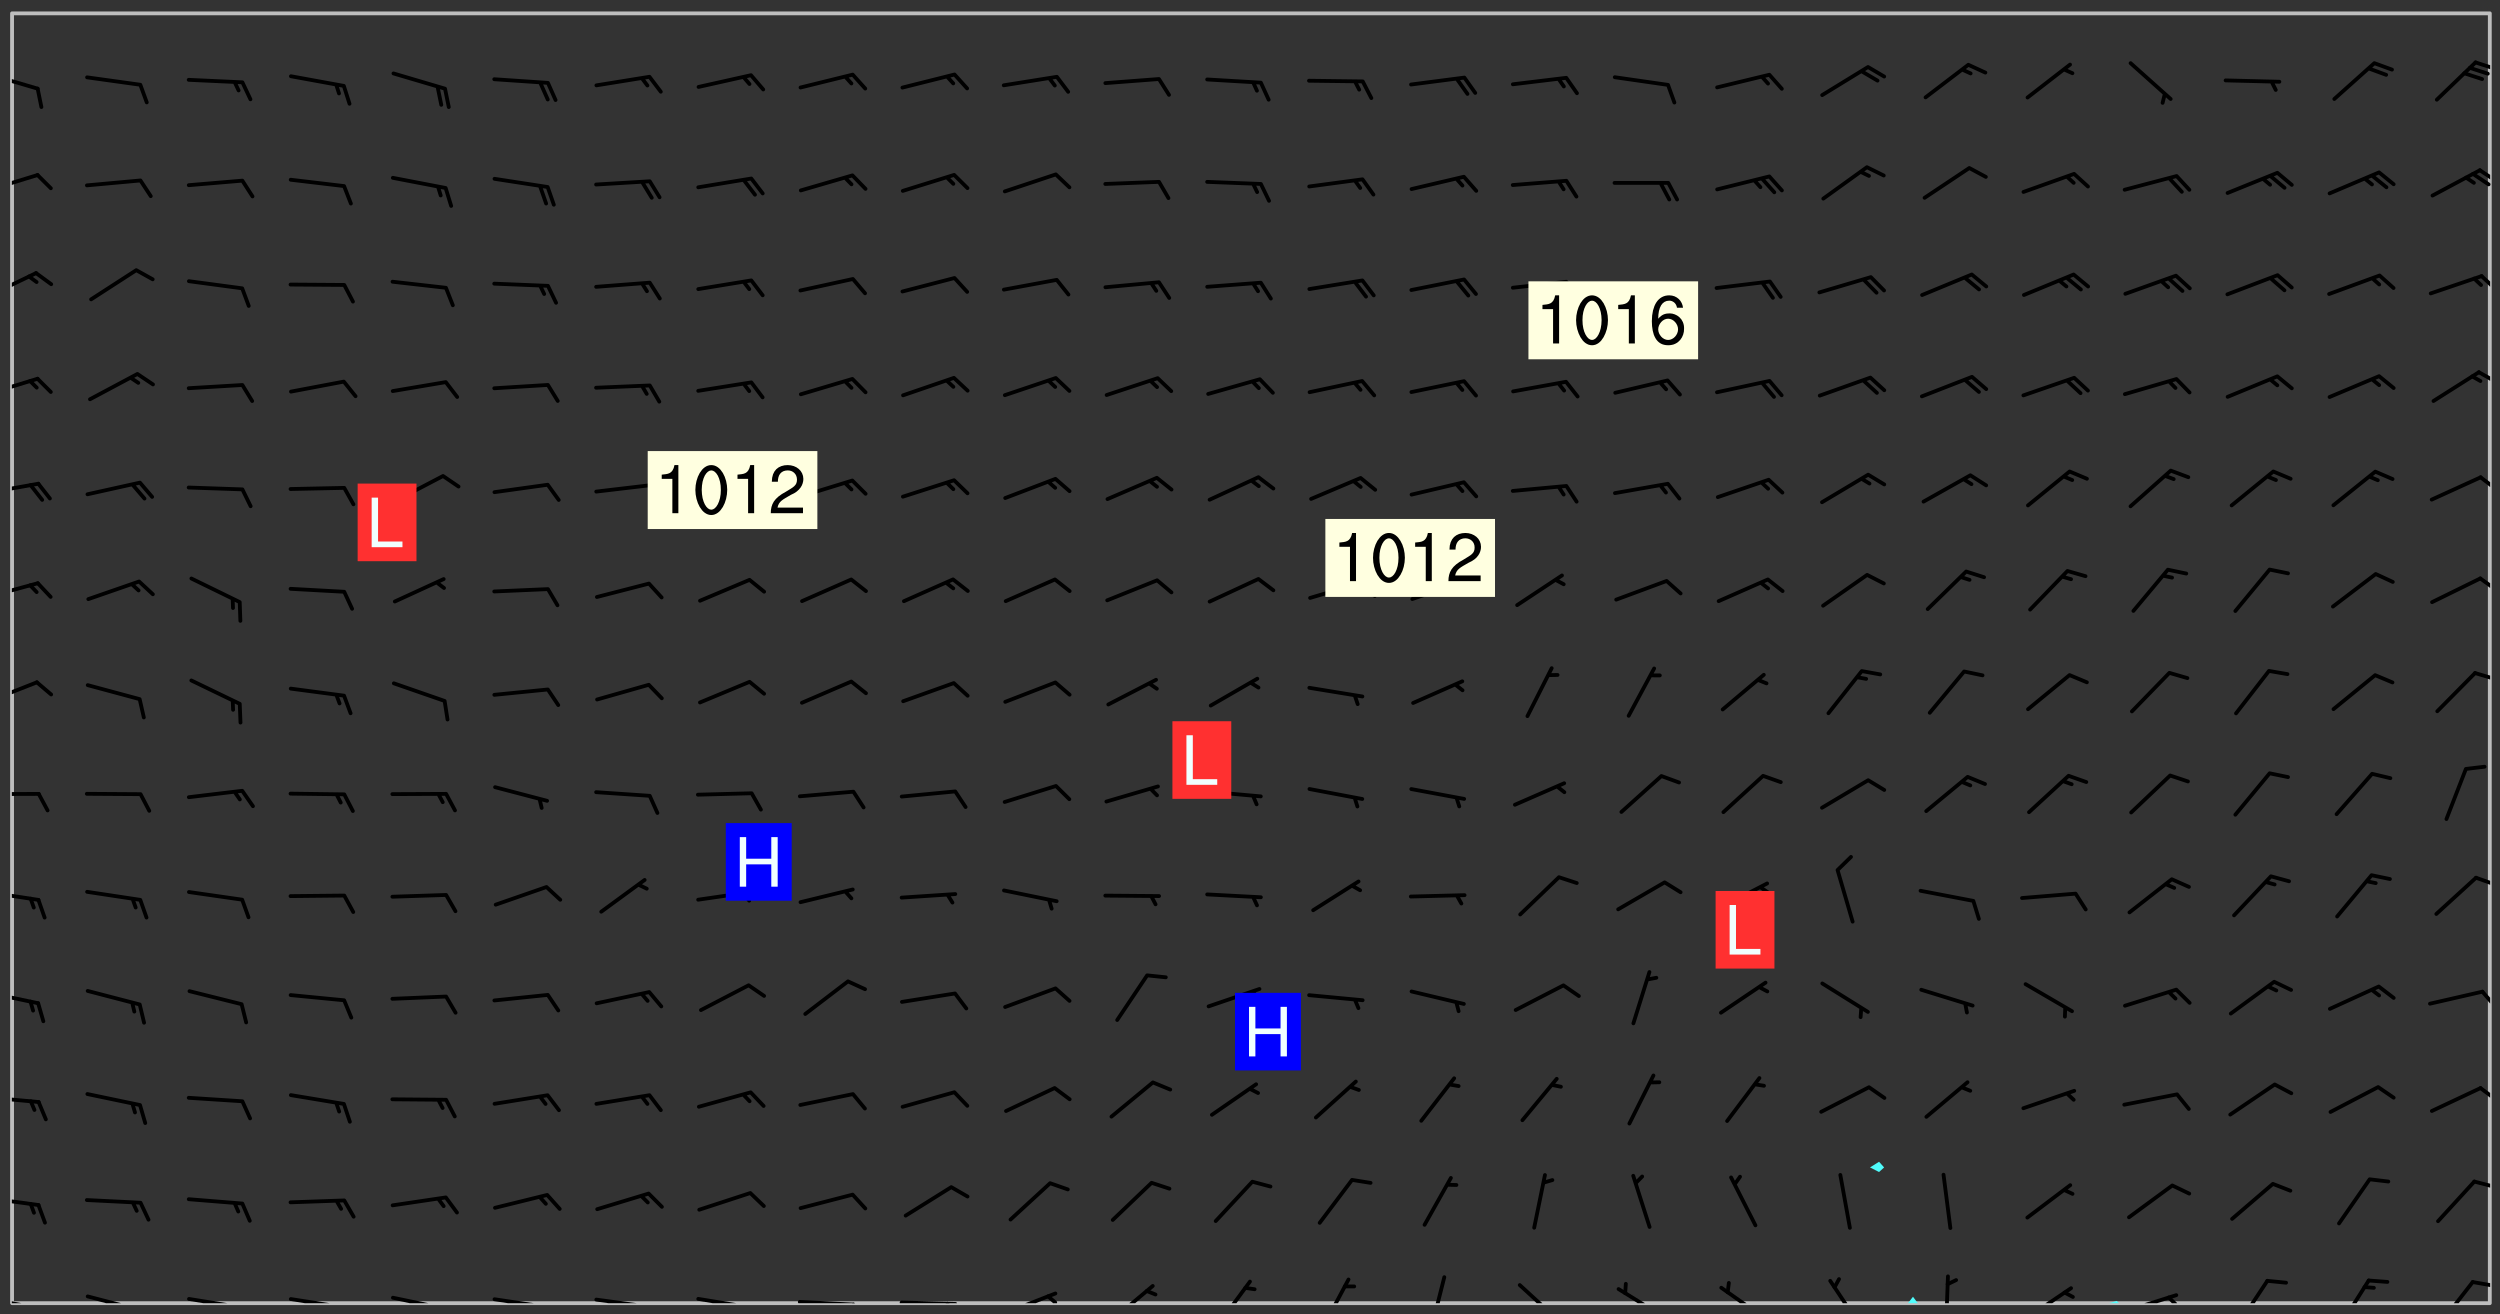 <svg xmlns="http://www.w3.org/2000/svg" role="img" xmlns:xlink="http://www.w3.org/1999/xlink" viewBox="142.45 309.95 326.84 171.84"><rect x="142.45" y="309.95" width="326.84" height="171.84" fill="#333333" stroke="none"/><defs><clipPath id="clip2"><path d="M 144 311.672 L 145 311.672 L 145 480.328 L 144 480.328 Z M 144 311.672"/></clipPath><clipPath id="clip3"><path d="M 144 311.672 L 468 311.672 L 468 480.328 L 144 480.328 Z M 144 311.672"/></clipPath><clipPath id="clip4"><path d="M 391 479 L 394 479 L 394 480.328 L 391 480.328 Z M 391 479"/></clipPath><clipPath id="clip5"><path d="M 418 480 L 420 480 L 420 480.328 L 418 480.328 Z M 418 480"/></clipPath><clipPath id="clip6"><path d="M 467 311.672 L 468 311.672 L 468 480.328 L 467 480.328 Z M 467 311.672"/></clipPath><clipPath id="clip7"><path d="M 144 479 L 148 479 L 148 480.328 L 144 480.328 Z M 144 479"/></clipPath><clipPath id="clip8"><path d="M 147 480 L 149 480 L 149 480.328 L 147 480.328 Z M 147 480"/></clipPath><clipPath id="clip9"><path d="M 146 480 L 148 480 L 148 480.328 L 146 480.328 Z M 146 480"/></clipPath><clipPath id="clip10"><path d="M 153 479 L 161 479 L 161 480.328 L 153 480.328 Z M 153 479"/></clipPath><clipPath id="clip11"><path d="M 160 480 L 162 480 L 162 480.328 L 160 480.328 Z M 160 480"/></clipPath><clipPath id="clip12"><path d="M 159 480 L 161 480 L 161 480.328 L 159 480.328 Z M 159 480"/></clipPath><clipPath id="clip13"><path d="M 166 479 L 175 479 L 175 480.328 L 166 480.328 Z M 166 479"/></clipPath><clipPath id="clip14"><path d="M 173 480 L 176 480 L 176 480.328 L 173 480.328 Z M 173 480"/></clipPath><clipPath id="clip15"><path d="M 172 480 L 174 480 L 174 480.328 L 172 480.328 Z M 172 480"/></clipPath><clipPath id="clip16"><path d="M 180 479 L 188 479 L 188 480.328 L 180 480.328 Z M 180 479"/></clipPath><clipPath id="clip17"><path d="M 187 480 L 189 480 L 189 480.328 L 187 480.328 Z M 187 480"/></clipPath><clipPath id="clip18"><path d="M 193 479 L 201 479 L 201 480.328 L 193 480.328 Z M 193 479"/></clipPath><clipPath id="clip19"><path d="M 200 480 L 202 480 L 202 480.328 L 200 480.328 Z M 200 480"/></clipPath><clipPath id="clip20"><path d="M 206 479 L 215 479 L 215 480.328 L 206 480.328 Z M 206 479"/></clipPath><clipPath id="clip21"><path d="M 213 480 L 216 480 L 216 480.328 L 213 480.328 Z M 213 480"/></clipPath><clipPath id="clip22"><path d="M 220 479 L 228 479 L 228 480.328 L 220 480.328 Z M 220 479"/></clipPath><clipPath id="clip23"><path d="M 227 480 L 229 480 L 229 480.328 L 227 480.328 Z M 227 480"/></clipPath><clipPath id="clip24"><path d="M 233 479 L 241 479 L 241 480.328 L 233 480.328 Z M 233 479"/></clipPath><clipPath id="clip25"><path d="M 240 480 L 242 480 L 242 480.328 L 240 480.328 Z M 240 480"/></clipPath><clipPath id="clip26"><path d="M 246 479 L 255 479 L 255 480.328 L 246 480.328 Z M 246 479"/></clipPath><clipPath id="clip27"><path d="M 253 480 L 256 480 L 256 480.328 L 253 480.328 Z M 253 480"/></clipPath><clipPath id="clip28"><path d="M 260 479 L 268 479 L 268 480.328 L 260 480.328 Z M 260 479"/></clipPath><clipPath id="clip29"><path d="M 266 480 L 268 480 L 268 480.328 L 266 480.328 Z M 266 480"/></clipPath><clipPath id="clip30"><path d="M 273 478 L 281 478 L 281 480.328 L 273 480.328 Z M 273 478"/></clipPath><clipPath id="clip31"><path d="M 279 479 L 281 479 L 281 480.328 L 279 480.328 Z M 279 479"/></clipPath><clipPath id="clip32"><path d="M 287 477 L 294 477 L 294 480.328 L 287 480.328 Z M 287 477"/></clipPath><clipPath id="clip33"><path d="M 301 477 L 307 477 L 307 480.328 L 301 480.328 Z M 301 477"/></clipPath><clipPath id="clip34"><path d="M 315 476 L 319 476 L 319 480.328 L 315 480.328 Z M 315 476"/></clipPath><clipPath id="clip35"><path d="M 329 476 L 332 476 L 332 480.328 L 329 480.328 Z M 329 476"/></clipPath><clipPath id="clip36"><path d="M 340 477 L 347 477 L 347 480.328 L 340 480.328 Z M 340 477"/></clipPath><clipPath id="clip37"><path d="M 353 478 L 361 478 L 361 480.328 L 353 480.328 Z M 353 478"/></clipPath><clipPath id="clip38"><path d="M 367 478 L 374 478 L 374 480.328 L 367 480.328 Z M 367 478"/></clipPath><clipPath id="clip39"><path d="M 381 477 L 386 477 L 386 480.328 L 381 480.328 Z M 381 477"/></clipPath><clipPath id="clip40"><path d="M 396 476 L 398 476 L 398 480.328 L 396 480.328 Z M 396 476"/></clipPath><clipPath id="clip41"><path d="M 407 478 L 414 478 L 414 480.328 L 407 480.328 Z M 407 478"/></clipPath><clipPath id="clip42"><path d="M 420 479 L 428 479 L 428 480.328 L 420 480.328 Z M 420 479"/></clipPath><clipPath id="clip43"><path d="M 425 479 L 428 479 L 428 480.328 L 425 480.328 Z M 425 479"/></clipPath><clipPath id="clip44"><path d="M 434 477 L 440 477 L 440 480.328 L 434 480.328 Z M 434 477"/></clipPath><clipPath id="clip45"><path d="M 448 477 L 453 477 L 453 480.328 L 448 480.328 Z M 448 477"/></clipPath><clipPath id="clip46"><path d="M 461 477 L 466 477 L 466 480.328 L 461 480.328 Z M 461 477"/></clipPath><clipPath id="clip47"><path d="M 465 477 L 468 477 L 468 479 L 465 479 Z M 465 477"/></clipPath><clipPath id="clip48"><path d="M 144 466 L 148 466 L 148 468 L 144 468 Z M 144 466"/></clipPath><clipPath id="clip49"><path d="M 465 464 L 468 464 L 468 466 L 465 466 Z M 465 464"/></clipPath><clipPath id="clip50"><path d="M 144 453 L 148 453 L 148 455 L 144 455 Z M 144 453"/></clipPath><clipPath id="clip51"><path d="M 466 451 L 468 451 L 468 454 L 466 454 Z M 466 451"/></clipPath><clipPath id="clip52"><path d="M 144 439 L 148 439 L 148 442 L 144 442 Z M 144 439"/></clipPath><clipPath id="clip53"><path d="M 466 439 L 468 439 L 468 442 L 466 442 Z M 466 439"/></clipPath><clipPath id="clip54"><path d="M 144 426 L 148 426 L 148 428 L 144 428 Z M 144 426"/></clipPath><clipPath id="clip55"><path d="M 465 424 L 468 424 L 468 426 L 465 426 Z M 465 424"/></clipPath><clipPath id="clip56"><path d="M 144 413 L 148 413 L 148 415 L 144 415 Z M 144 413"/></clipPath><clipPath id="clip57"><path d="M 144 398 L 148 398 L 148 402 L 144 402 Z M 144 398"/></clipPath><clipPath id="clip58"><path d="M 465 397 L 468 397 L 468 399 L 465 399 Z M 465 397"/></clipPath><clipPath id="clip59"><path d="M 144 385 L 148 385 L 148 389 L 144 389 Z M 144 385"/></clipPath><clipPath id="clip60"><path d="M 466 385 L 468 385 L 468 388 L 466 388 Z M 466 385"/></clipPath><clipPath id="clip61"><path d="M 144 372 L 148 372 L 148 375 L 144 375 Z M 144 372"/></clipPath><clipPath id="clip62"><path d="M 466 372 L 468 372 L 468 375 L 466 375 Z M 466 372"/></clipPath><clipPath id="clip63"><path d="M 144 359 L 148 359 L 148 362 L 144 362 Z M 144 359"/></clipPath><clipPath id="clip64"><path d="M 466 358 L 468 358 L 468 361 L 466 361 Z M 466 358"/></clipPath><clipPath id="clip65"><path d="M 144 345 L 148 345 L 148 349 L 144 349 Z M 144 345"/></clipPath><clipPath id="clip66"><path d="M 466 345 L 468 345 L 468 348 L 466 348 Z M 466 345"/></clipPath><clipPath id="clip67"><path d="M 144 332 L 148 332 L 148 336 L 144 336 Z M 144 332"/></clipPath><clipPath id="clip68"><path d="M 466 331 L 468 331 L 468 334 L 466 334 Z M 466 331"/></clipPath><clipPath id="clip69"><path d="M 465 332 L 468 332 L 468 335 L 465 335 Z M 465 332"/></clipPath><clipPath id="clip70"><path d="M 144 319 L 148 319 L 148 322 L 144 322 Z M 144 319"/></clipPath><clipPath id="clip71"><path d="M 465 317 L 468 317 L 468 320 L 465 320 Z M 465 317"/></clipPath><g id="surface864" clip-path="url(#clip1)"><path fill="#fff" fill-opacity="0" fill-rule="evenodd" d="M 0 0 L 1000 0 L 1000 1000 L 0 1000 Z M 0 0"/><path fill="#d3d3d3" fill-opacity="0" fill-rule="evenodd" d="M162.152 355.867L161.918 356.16 161.977 356.395 162.094 356.566 162.27 356.801 162.562 357.148 162.676 357.207 162.793 357.035 162.852 356.801 163.027 356.625 163.492 356.449 164.191 356.449 164.426 356.742 164.715 357.559 164.773 357.734 164.949 357.965 165.301 358.199 166 358.898 166.172 359.074 166.406 359.422 166.641 359.832 166.93 360.414 167.34 360.879 167.57 361.113 167.805 361.289 167.922 361.52 168.098 361.812 168.27 362.977 168.27 363.211 168.328 363.5 168.387 363.617 168.504 363.734 168.852 364.145 168.969 364.316 169.145 364.492 169.32 364.727 169.438 364.898 169.609 365.25 169.668 365.484 169.902 365.891 170.137 365.832 169.961 366.008 169.902 366.938 169.32 366.938 169.086 366.824 168.738 366.938 168.621 367.055 168.562 367.348 168.504 367.523 168.387 367.695 167.922 367.988 167.863 368.223 167.805 368.336 167.805 368.98 167.863 369.152 167.863 369.562 167.922 369.621 167.922 370.027 167.98 370.434 168.098 370.609 168.156 370.668 168.387 371.309 168.328 371.602 168.328 372.301 168.27 372.883 168.27 373.117 168.211 373.348 168.156 373.699 168.156 375.621 168.211 375.738 168.637 375.738 168.27 375.855 168.246 376.207 169.137 377.375 170.879 377.914 172.219 378.273 172.219 378.812 172.309 379.621 172.844 380.336 174.363 380.605 175.254 380.52 175.344 381.684 175.879 381.863 177.039 381.684 179.094 380.699 180.254 380.336 182.133 380.16 183.828 379.98 183.648 380.699 182.133 380.785 180.883 380.875 180.078 381.145 179.004 381.953 179.273 382.672 179.809 383.57 179.629 384.195 179.363 385.004 179.629 386.082 180.254 386.98 181.059 387.16 182.309 386.98 182.043 387.703 182.141 388.207 182.195 388.5 182.195 388.672 182.254 388.965 182.254 389.371 182.43 389.488 182.781 389.605 183.188 389.605 183.48 389.43 183.594 389.312 183.652 389.195 183.77 388.965 183.828 388.789 184.18 388.324 184.41 388.148 184.586 388.09 184.762 388.148 184.82 388.324 184.938 389.312 184.992 389.781 185.051 389.953 185.168 390.188 185.344 390.246 186.16 390.305 186.449 390.305 186.566 390.539 186.625 390.945 186.684 391.297 186.684 392.402 186.801 392.695 186.918 393.043 187.207 393.742 187.383 394.094 187.965 394.848 188.316 395.023 188.488 395.082 188.957 395.316 189.598 395.781 189.945 396.016 190.238 396.191 190.531 396.246 190.762 396.309 191.578 396.656 191.871 396.832 191.984 397.004 192.336 397.355 192.453 397.531 192.977 398.172 192.977 398.461 193.035 398.812 193.035 399.16 193.094 399.512 193.152 399.801 193.27 399.859 193.441 399.918 193.617 399.918 194.199 400.152 194.375 400.27 194.551 400.559 194.727 400.793 194.84 401.027 195.133 401.258 195.25 401.375 195.25 401.785 195.309 401.84 195.598 402.074 195.832 402.191 195.891 402.309 196.008 402.48 196.066 402.598 196.297 402.832 196.355 403.008 196.59 403.066 196.707 403.125 196.59 403.238 196.531 403.355 196.531 403.473 196.414 403.766 196.297 404.055 196.297 404.637 196.473 404.754 196.59 404.812 196.648 404.93 196.766 405.047 196.879 405.105 197.055 405.453 197.113 405.805 197.172 406.211 197.172 406.387 197.113 406.562 196.996 407.262 196.996 407.434 197.113 407.609 197.406 407.902 197.812 407.902 197.988 408.02 198.105 408.191 198.223 408.484 198.223 408.719 197.695 408.719 197.465 408.484 197.23 408.484 197.055 408.543 196.996 409.242 197.055 409.59 197.172 409.766 197.348 410.176 197.465 410.406 197.754 410.875 197.93 410.93 198.453 410.93 198.688 410.988 199.445 411.629 199.504 411.922 199.504 412.156 199.562 412.215 199.793 412.562 199.793 412.914 199.676 413.086 199.676 413.379 199.969 413.668 200.262 413.844 200.434 413.902 200.727 414.078 201.02 414.195 201.602 414.602 201.891 414.836 202.184 415.012 202.402 415.172 202.418 415.184 202.648 415.359 203.289 415.883 203.465 416.117 203.582 416.293 203.758 416.469 203.871 416.641 203.871 417.281 203.988 417.457 204.457 417.574 205.039 417.691 205.273 417.75 205.504 417.863 205.797 417.98 205.91 418.039 206.496 418.391 206.785 418.562 206.961 418.625 207.137 418.68 207.312 418.738 208.012 419.09 208.301 419.266 208.535 419.32 208.824 419.496 209.059 419.613 209.699 420.02 209.992 420.137 210.164 420.195 210.398 420.254 210.809 420.312 211.039 420.371 211.273 420.488 211.332 420.66 210.922 420.836 211.391 420.895 211.449 421.188 211.562 421.422 211.738 421.477 211.973 421.535 212.148 421.594 212.555 421.711 213.195 421.945 213.312 422.117 213.371 422.352 213.371 422.527 213.312 422.645 213.254 423.051 213.488 423.285 213.605 423.344 213.953 423.461 214.594 423.691 214.77 423.809 215.059 423.926 215.234 424.102 215.469 424.566 216.051 425.672 216.227 425.848 216.574 426.023 216.75 426.141 217.102 426.258 218.148 426.781 218.383 426.84 218.848 426.953 219.141 427.012 219.605 427.188 220.363 427.77 220.598 428.004 220.945 428.469 221.121 428.645 221.41 428.879 222.227 429.578 222.52 429.754 222.809 430.043 223.102 430.219 223.395 430.508 224.09 431.148 224.266 431.324 224.559 431.559 224.848 431.793 225.316 432.082 225.957 432.664 226.305 432.898 226.539 433.191 226.887 433.539 227.238 434.004 228.172 434.996 228.52 435.402 228.637 435.578 228.871 435.637 228.984 435.754 229.629 435.93 229.859 436.043 230.094 436.102 230.387 436.277 230.617 436.395 231.551 437.094 231.957 437.5 232.191 437.676 232.598 437.852 232.832 437.969 233.648 438.316 233.996 438.551 234.23 438.668 234.523 438.957 234.754 439.074 235.512 439.426 235.863 439.598 236.094 439.656 236.387 439.773 236.621 439.832 237.492 440.008 238.309 440.008 238.777 440.238 238.949 440.297 239.824 440.996 240.289 441.113 240.582 441.172 240.758 441.23 240.988 441.289 241.457 441.348 241.805 441.406 242.156 441.465 242.562 441.523 242.855 441.523 243.027 441.582 243.027 441.812 243.203 441.988 243.496 441.988 243.844 442.047 244.195 442.105 244.895 442.223 245.535 442.223 246 441.988 246.293 441.812 246.465 441.695 246.875 441.523 247.164 441.348 248.098 440.883 248.566 440.59 249.09 440.297 249.555 440.125 250.02 439.949 251.07 439.484 251.359 439.367 251.77 439.25 252.059 439.133 252.586 438.957 254.102 438.258 254.684 437.91 254.973 437.852 255.266 437.793 255.613 437.676 256.488 437.445 256.84 437.328 256.953 437.328 257.188 437.27 258.062 437.035 258.297 436.977 259.109 436.977 259.461 436.918 260.277 436.801 260.449 436.742 260.801 436.688 261.094 436.629 261.324 436.57 262.141 436.395 262.316 436.336 262.664 436.336 262.898 436.277 263.363 436.16 264.121 435.988 264.355 435.93 264.703 435.93 265.113 435.812 265.402 435.754 266.688 435.695 266.977 435.695 267.387 435.637 267.617 435.578 267.793 435.578 268.668 435.461 269.074 435.461 269.484 435.344 269.832 435.344 270.184 435.23 271.055 435.172 272.805 435.172 273.852 435.461 274.262 435.578 274.551 435.695 274.902 435.812 275.191 435.93 276.242 436.102 276.531 436.16 276.824 436.16 277.117 436.219 277.289 436.277 277.699 436.336 277.871 436.395 277.988 436.453 278.105 436.453 278.223 436.512 278.574 436.57 278.688 436.57 279.098 436.637 281.02 437.031 282.945 437.426 284.465 437.875 286.16 438.594 288.305 439.398 289.91 438.68 291.34 437.875 292.5 436.797 293.75 436.348 296.785 435.629 298.66 435.27 300.805 433.922 303.039 432.668 305.539 431.41 307.234 430.961 309.02 430.781 310.18 430.512 310.805 431.051 312.145 430.781 312.859 429.793 313.844 428.449 314.289 428.27 315.094 427.91 316.969 427.371 318.754 426.922 320.004 426.652 321.164 426.562 322.863 426.473 324.824 426.203 326.074 426.113 326.613 426.113 327.238 426.023 328.129 426.023 330.273 425.844 332.684 425.664 335.273 425.574 336.969 425.754 338.578 425.844 340.008 426.203 341.168 426.922 343.043 427.91 344.203 429.438 344.469 430.152 345.098 430.242 345.453 431.141 345.988 431.68 346.523 433.207 347.598 433.566 348.133 433.566 347.328 434.102 347.418 435.809 348.133 438.504 349.023 439.309 349.918 440.297 350.633 441.555 352.418 442.094 353.938 441.914 354.293 443.258 355.902 442.453 356.883 441.914 357.152 442.184 357.469 441.969 357.688 441.824 358.488 442.273 358.938 441.914 359.293 441.914 359.828 441.645 360.367 440.926 360.902 440.656 361.527 439.668 362.688 440.117 363.527 440.488 364.922 441.105 366.617 440.926 368.223 440.926 370.008 441.016 370.188 439.309 370.723 437.965 371.527 438.234 372.02 439.082 372.422 439.488 372.332 440.027 372.332 440.387 373.047 440.836 373.758 440.566 375.188 440.566 375.547 441.555 375.992 442.812 376.707 444.156 377.957 444.785 379.652 445.414 380.367 445.234 380.547 444.695 381.527 444.605 381.977 444.965 382.062 446.223 381.797 446.852 381.262 447.031 381.262 447.57 381.977 448.555 382.242 449.094 383.227 450.082 384.027 451.16 383.762 451.52 383.672 452.418 383.047 454.75 382.691 456.816 382.602 458.609 382.422 459.328 382.332 459.867 382.332 461.305 381.352 463.188 380.992 464.895 380.457 465.793 379.652 466.961 379.387 467.5 381.441 468.754 381.527 469.113 381.172 469.652 381.082 469.473 381.082 470.281 381.172 471.719 380.727 472.434 379.652 472.527 379.387 473.242 379.922 474.141 380.727 474.859 381.887 475.668 383.227 475.938 383.672 476.297 383.316 476.746 381.527 476.656 380.277 476.207 379.562 475.488 378.938 475.398 378.762 478.988 378.574 480.297 467.934 480.297 467.934 311.703 412.664 311.703 412.664 360.785 413.426 360.91 416.715 361.453 418.738 364.289 418.738 367.043 421.09 367.375 423.438 367.707 427.488 367.707 426.109 371.867 424.086 372.574 422.062 373.277 421.52 373.621 418.926 375.238 418.738 375.355 416.715 373.277 415.984 370.535 413.312 368.457 411.938 364.957 411.871 364.875 409.914 362.203 412.664 360.785 412.664 311.703 294.422 311.703 294.422 403.117 294.539 403.148 294.672 403.16 294.746 403.234 294.852 403.281 294.941 403.34 295.027 403.398 295.117 403.457 295.414 403.754 295.473 403.844 295.504 403.961 295.531 404.078 295.547 404.215 295.516 404.332 295.457 404.422 295.398 404.508 295.355 404.613 295.309 404.715 295.281 404.836 295.281 404.98 295.457 405.25 295.605 405.398 295.68 405.484 295.754 405.559 295.797 405.664 295.859 405.754 295.918 405.84 295.961 405.945 296.02 406.035 296.066 406.137 296.109 406.242 296.168 406.328 296.285 406.508 296.359 406.582 296.422 406.668 296.48 406.758 296.523 406.863 296.582 406.953 296.641 407.039 296.703 407.129 296.762 407.219 296.805 407.32 296.922 407.5 296.996 407.574 297.055 407.66 297.129 407.734 297.219 407.793 297.324 407.84 297.473 407.84 297.605 407.824 297.738 407.84 297.84 407.793 297.914 407.719 297.961 407.617 297.945 407.484 297.945 407.336 297.898 407.23 297.871 407.113 297.824 407.012 297.797 406.891 297.754 406.789 297.691 406.699 297.648 406.598 297.605 406.492 297.574 406.375 297.559 406.242 297.547 406.105 297.633 406.047 297.691 405.961 297.812 405.93 297.855 406.035 297.871 406.168 297.871 406.285 297.93 406.387 297.988 406.477 298.078 406.535 298.227 406.684 298.285 406.773 298.328 406.879 298.316 406.98 298.402 407.039 298.508 407.086 298.594 407.145 298.684 407.203 298.758 407.277 298.641 407.305 298.535 407.352 298.449 407.41 298.375 407.484 298.316 407.574 298.254 407.66 298.227 407.781 298.18 407.883 298.137 407.988 298.105 408.105 298.094 408.238 298.078 408.371 298.078 408.52 298.105 408.637 298.152 408.742 298.195 408.844 298.254 408.934 298.328 409.008 298.418 409.066 298.492 409.141 298.582 409.199 298.641 409.289 298.684 409.395 298.73 409.496 298.848 409.527 298.98 409.543 299.129 409.543 299.246 409.512 299.352 409.555 299.395 409.66 299.441 409.762 299.469 409.883 299.5 410 299.527 410.117 299.559 410.238 299.586 410.355 299.691 410.398 299.793 410.445 299.926 410.43 300.074 410.578 300.137 410.664 300.211 410.738 300.281 410.812 300.371 410.875 300.477 410.918 300.578 410.961 300.695 410.992 300.832 411.008 300.949 410.977 301.023 410.902 301.051 410.785 301.039 410.652 301.008 410.531 300.98 410.414 301.023 410.309 301.141 410.309 301.23 410.371 301.348 410.398 301.496 410.398 301.629 410.414 301.777 410.414 301.91 410.43 302.043 410.414 302.191 410.414 302.324 410.398 302.457 410.387 302.594 410.398 302.711 410.371 302.844 410.355 303.035 410.297 302.977 410.473 302.961 410.605 302.934 410.727 302.918 410.859 302.859 410.945 302.727 410.961 302.621 411.008 302.516 411.051 302.398 411.082 302.281 411.109 302.016 411.141 301.867 411.141 301.734 411.156 301.66 411.23 301.719 411.316 301.867 411.465 301.984 411.645 302.059 411.715 302.148 411.777 302.238 411.836 302.324 411.895 302.414 411.953 302.516 411.996 302.621 412.059 302.727 412.102 302.812 412.16 302.918 412.207 303.02 412.25 303.199 412.367 303.258 412.457 303.215 412.559 303.168 412.664 303.184 412.797 303.406 413.02 303.465 413.109 303.508 413.211 303.539 413.332 303.582 413.434 303.598 413.566 303.629 413.684 303.641 413.82 303.672 413.938 303.82 414.086 303.922 414.129 304.027 414.172 304.145 414.203 304.277 414.219 304.414 414.234 304.531 414.234 304.648 414.203 304.738 414.145 304.781 414.039 304.828 413.938 304.871 413.832 304.902 413.715 304.914 413.582 304.914 413.434 304.902 413.301 304.887 413.168 304.855 413.051 304.812 412.945 304.766 412.84 304.723 412.738 304.68 412.633 304.664 412.5 304.68 412.367 304.707 412.25 304.738 412.133 304.766 412.012 304.812 411.91 304.902 411.852 304.988 411.789 305.062 411.715 305.152 411.656 305.375 411.434 305.434 411.348 305.508 411.273 305.625 411.094 305.684 411.008 305.684 410.859 305.609 410.785 305.508 410.738 305.402 410.695 305.301 410.652 305.242 410.562 305.195 410.457 305.168 410.34 305.258 410.281 305.375 410.25 305.477 410.207 305.656 410.09 305.805 409.941 305.816 409.809 305.805 409.703 305.715 409.645 305.582 409.66 305.434 409.66 305.301 409.676 305.168 409.66 305.047 409.629 304.961 409.57 304.887 409.496 304.828 409.406 304.766 409.32 304.648 409.141 304.59 409.055 304.621 408.934 304.707 408.875 304.828 408.844 304.887 408.758 304.887 408.637 304.855 408.52 304.797 408.43 304.738 408.344 304.691 408.238 304.664 408.121 304.648 407.988 304.707 407.898 304.781 407.824 304.871 407.766 304.988 407.586 305.062 407.512 305.121 407.426 305.27 407.277 305.391 407.246 305.523 407.23 305.656 407.246 305.73 407.32 305.773 407.426 305.789 407.559 305.758 407.676 305.641 407.707 305.508 407.719 305.359 407.867 305.316 407.973 305.27 408.074 305.242 408.195 305.211 408.312 305.211 408.461 305.242 408.578 305.285 408.684 305.344 408.773 305.418 408.844 305.492 408.918 305.609 408.949 305.73 408.977 305.848 408.949 305.98 408.934 306.098 408.934 306.188 408.992 306.262 409.066 306.309 409.172 306.367 409.258 306.469 409.305 306.602 409.32 306.707 409.363 306.793 409.422 306.781 409.527 306.707 409.602 306.527 409.719 306.469 409.809 306.379 409.867 306.309 409.941 306.234 410.016 306.172 410.105 306.145 410.223 306.129 410.355 306.145 410.488 306.129 410.621 306.129 410.77 306.145 410.902 306.172 411.02 306.203 411.141 306.277 411.215 306.367 411.273 306.453 411.332 306.543 411.391 306.66 411.422 306.66 411.508 306.559 411.555 306.469 411.613 306.203 411.645 306.086 411.672 305.938 411.672 305.832 411.715 305.73 411.762 305.672 411.852 305.609 412.086 305.598 412.219 305.566 412.34 305.551 412.473 305.551 412.766 305.539 412.898 305.551 413.035 305.566 413.168 305.699 413.184 305.832 413.195 305.953 413.227 306.039 413.285 306.113 413.359 306.16 413.465 306.203 413.566 306.219 413.699 306.219 414.145 306.203 414.277 306.203 414.723 306.234 414.988 306.262 415.105 306.277 415.238 306.309 415.355 306.395 415.566 306.426 415.832 306.426 415.98 306.395 416.098 306.367 416.215 306.336 416.336 306.309 416.453 306.277 416.57 306.246 416.691 306.234 416.824 306.219 416.957 306.309 417.016 306.426 416.984 306.527 417 306.574 417.105 306.543 417.371 306.543 417.812 306.5 417.918 306.453 418.023 306.41 418.125 306.367 418.23 306.309 418.316 306.277 418.438 306.234 418.555 306.203 418.672 306.188 418.805 306.203 418.938 306.262 419.027 306.367 419.074 306.453 419.133 306.512 419.219 306.5 419.355 306.469 419.473 306.426 419.574 306.426 420.02 306.41 420.152 306.41 420.301 306.379 420.418 306.336 420.523 306.309 420.641 306.262 420.746 306.219 420.848 306.188 420.969 306.16 421.086 306.129 421.219 306.098 421.336 306.07 421.453 306.027 421.559 305.996 421.676 305.965 421.797 305.953 421.93 305.938 422.062 305.938 422.359 305.965 422.477 305.965 422.625 306.012 423.023 306.039 423.141 306.098 423.23 306.219 423.262 306.367 423.262 306.5 423.246 306.559 423.336 306.559 423.453 306.5 423.543 306.41 423.602 306.309 423.645 306.203 423.691 306.113 423.75 306.027 423.809 305.891 423.824 305.773 423.793 305.641 423.777 305.539 423.824 305.477 423.91 305.465 424.047 305.449 424.18 305.418 424.297 305.391 424.414 305.375 424.547 305.344 424.668 305.344 424.965 305.359 425.098 305.391 425.215 305.391 425.363 305.402 425.496 305.402 425.645 305.375 425.762 305.328 425.863 305.301 425.984 305.27 426.102 305.211 426.191 305.137 426.266 305.035 426.309 304.93 426.355 304.812 426.383 304.691 426.414 304.59 426.367 304.648 426.281 304.754 426.234 304.781 426.117 304.812 426 304.84 425.879 304.871 425.762 304.871 425.613 304.887 425.48 304.855 425.363 304.812 425.258 304.707 425.273 304.633 425.348 304.531 425.391 304.441 425.453 304.367 425.527 304.324 425.629 304.309 425.762 304.277 425.879 304.25 426 304.219 426.117 304.191 426.234 304.16 426.355 304.133 426.473 304.102 426.59 304.059 426.695 303.969 426.754 303.879 426.754 303.762 426.723 303.73 426.637 303.746 426.5 303.715 426.383 303.715 426.234 303.703 426.102 303.703 425.953 303.641 425.719 303.613 425.598 303.57 425.496 303.523 425.391 303.465 425.305 303.406 425.215 303.363 425.109 303.301 425.023 303.152 424.875 303.082 424.801 302.977 424.754 302.871 424.711 302.77 424.668 302.473 424.371 302.383 424.297 302.297 424.238 302.191 424.195 302.102 424.133 302.016 424.074 301.91 424.031 301.82 423.973 301.734 423.91 301.66 423.84 301.555 423.793 301.469 423.734 301.363 423.691 301.273 423.629 301.172 423.586 301.066 423.543 300.98 423.484 300.875 423.438 300.77 423.395 300.668 423.348 300.578 423.289 300.477 423.246 300.371 423.203 300.281 423.141 300.164 423.113 300.031 423.098 299.898 423.113 299.75 423.113 299.617 423.129 299.5 423.098 299.41 423.039 299.336 422.965 299.246 422.906 299.145 422.859 298.996 422.859 298.875 422.832 298.773 422.789 298.699 422.715 298.582 422.535 298.492 422.477 298.391 422.434 298.301 422.371 298.195 422.328 298.105 422.27 298.02 422.211 297.914 422.164 297.855 422.078 297.797 421.988 297.754 421.883 297.707 421.781 297.633 421.707 297.547 421.648 297.473 421.574 297.383 421.516 297.16 421.293 297.117 421.188 297.086 420.922 297.191 420.879 297.336 420.879 297.441 420.922 297.516 420.996 297.605 421.055 297.691 421.113 297.797 421.16 297.887 421.219 298.035 421.367 298.105 421.441 298.254 421.59 298.316 421.676 298.391 421.75 298.477 421.809 298.551 421.883 298.641 421.945 298.73 422.004 298.816 422.062 299.086 422.238 299.188 422.285 299.293 422.328 299.395 422.371 299.441 422.297 299.5 422.211 299.574 422.137 299.645 422.062 299.75 422.105 299.824 422.18 299.883 422.27 299.926 422.371 299.973 422.477 300.016 422.582 300.137 422.609 300.254 422.582 300.328 422.492 300.371 422.387 300.43 422.297 300.504 422.223 300.609 422.18 300.727 422.152 300.859 422.164 300.949 422.223 301.098 422.371 301.156 422.461 301.199 422.566 301.246 422.668 301.289 422.773 301.332 422.875 301.438 422.922 301.543 422.965 301.676 422.98 301.762 422.922 301.82 422.832 301.895 422.758 302 422.715 302.117 422.742 302.223 422.789 302.324 422.832 302.43 422.875 302.531 422.922 302.711 423.039 302.711 423.156 302.695 423.289 302.711 423.422 302.727 423.559 302.785 423.645 302.887 423.691 303.008 423.719 303.125 423.75 303.273 423.75 303.391 423.719 303.449 423.629 303.629 423.512 303.688 423.422 303.762 423.348 303.82 423.262 303.938 423.082 304.117 422.965 304.234 422.996 304.324 423.055 304.367 423.129 304.352 423.262 304.352 423.379 304.441 423.438 304.59 423.438 304.723 423.422 304.855 423.41 305.121 423.379 305.227 423.336 305.344 423.305 305.465 423.277 305.539 423.203 305.609 423.129 305.672 423.039 305.656 422.934 305.609 422.832 305.508 422.789 305.402 422.773 305.285 422.801 305.02 422.832 304.871 422.832 304.797 422.758 304.707 422.699 304.59 422.668 304.473 422.641 304.34 422.625 304.191 422.625 304.059 422.641 303.762 422.641 303.656 422.594 303.508 422.445 303.465 422.344 303.406 422.254 303.629 422.031 303.715 421.973 303.82 421.93 303.938 421.898 304.07 421.883 304.203 421.898 304.34 421.914 304.441 421.957 304.574 421.945 304.664 421.883 304.766 421.84 304.828 421.75 304.781 421.648 304.691 421.59 304.574 421.559 304.473 421.516 304.414 421.426 304.352 421.336 304.352 421.219 304.367 421.086 304.473 421.039 304.547 420.969 304.547 420.848 304.457 420.789 304.426 420.672 304.516 420.613 304.59 420.539 304.633 420.434 304.691 420.344 304.738 420.242 304.754 420.109 304.754 419.961 304.707 419.855 304.664 419.754 304.574 419.695 304.441 419.68 304.34 419.637 304.203 419.621 304.086 419.59 303.641 419.59 303.508 419.574 303.375 419.562 303.242 419.547 303.125 419.516 302.977 419.516 302.844 419.5 302.711 419.488 302.445 419.457 302.324 419.414 302.238 419.355 302.164 419.281 302.164 419.133 302.176 419 302.281 418.953 302.383 418.91 302.516 418.895 302.668 418.895 302.801 418.879 303.094 418.879 303.215 418.91 303.316 418.953 303.406 419.012 303.641 419.074 303.762 419.027 303.852 418.969 303.953 418.926 304.086 418.91 304.191 418.953 304.293 419 304.426 419.012 304.547 418.984 304.691 418.984 304.812 418.953 304.93 418.926 305.035 418.879 305.109 418.805 305.195 418.746 305.344 418.598 305.402 418.512 305.449 418.406 305.477 418.289 305.492 418.184 305.391 418.141 305.301 418.082 305.184 418.051 305.078 418.008 304.988 417.945 304.914 417.859 304.84 417.785 304.738 417.742 304.633 417.695 304.531 417.652 304.473 417.562 304.426 417.461 304.34 417.25 304.277 417.164 304.219 417.074 304.145 417 304.059 416.941 303.789 416.941 303.672 416.973 303.582 417.031 303.48 417.074 303.348 417.09 303.242 417.074 303.215 416.957 303.152 416.867 303.035 416.836 302.934 416.793 302.785 416.645 302.754 416.527 302.738 416.422 302.812 416.348 302.992 416.23 303.109 416.203 303.227 416.172 303.363 416.188 303.465 416.23 303.57 416.273 303.672 416.32 303.777 416.363 303.895 416.395 304.027 416.41 304.145 416.438 304.277 416.453 304.383 416.438 304.473 416.379 304.398 416.305 304.293 416.262 304.219 416.188 304.145 416.098 303.996 415.949 303.91 415.891 303.82 415.832 303.746 415.758 303.656 415.699 303.555 415.652 303.434 415.625 303.332 415.578 303.227 415.535 303.109 415.504 303.008 415.461 302.887 415.43 302.738 415.43 302.621 415.461 302.516 415.504 302.43 415.566 302.25 415.684 302.164 415.742 302.074 415.801 301.969 415.848 301.883 415.906 301.777 415.949 301.676 415.992 301.57 416.039 301.496 416.113 301.438 416.203 301.379 416.289 301.332 416.395 301.273 416.48 301.199 416.555 301.066 416.543 300.949 416.512 300.832 416.512 300.758 416.586 300.668 416.645 300.594 416.719 300.504 416.777 300.418 416.836 300.312 416.883 300.211 416.926 300.074 416.941 299.973 416.898 299.824 416.75 299.719 416.703 299.633 416.703 299.527 416.75 299.426 416.793 299.305 416.824 299.188 416.793 299.113 416.719 299.113 416.602 299.145 416.48 299.219 416.41 299.277 416.32 299.352 416.246 299.469 416.215 299.574 416.172 299.867 416.172 300 416.156 300.137 416.141 300.238 416.098 300.328 416.039 300.43 415.992 300.52 415.934 300.652 415.922 300.742 415.98 300.875 415.992 300.965 415.934 301.051 415.875 301.156 415.832 301.246 415.773 301.332 415.711 301.422 415.652 301.57 415.504 301.629 415.418 301.688 415.328 301.793 415.285 301.926 415.27 302.043 415.297 302.164 415.328 302.223 415.27 302.281 415.18 302.312 414.914 302.34 414.797 302.445 414.809 302.578 414.824 302.68 414.781 302.77 414.723 302.828 414.633 302.902 414.559 302.961 414.469 303.008 414.367 303.02 414.234 303.008 414.102 302.961 413.996 302.812 413.848 302.754 413.758 302.695 413.672 302.652 413.566 302.652 413.121 302.668 412.988 302.668 412.84 302.68 412.707 302.621 412.648 302.531 412.707 302.43 412.664 302.25 412.547 302.164 412.488 302.102 412.398 302.043 412.309 301.969 412.234 301.883 412.176 301.762 412.207 301.66 412.219 301.555 412.266 301.469 412.324 301.363 412.367 301.215 412.516 301.125 412.574 301.039 412.633 300.949 412.695 300.844 412.738 300.711 412.754 300.711 412.633 300.816 412.59 300.934 412.559 301.008 412.488 301.051 412.383 301.051 412.234 301.023 412.117 300.875 411.969 300.742 411.953 300.594 411.953 300.477 411.984 300.371 412.027 300.27 412.07 300.18 412.133 300.062 412.16 299.988 412.086 300 411.953 299.957 411.852 299.914 411.746 299.824 411.688 299.707 411.715 299.586 411.746 299.469 411.777 299.367 411.82 299.246 411.852 299.145 411.895 299.039 411.938 298.949 411.996 298.848 412.012 298.848 411.895 298.863 411.762 298.805 411.672 298.73 411.715 298.582 411.863 298.523 411.953 298.449 412.027 298.402 412.133 298.359 412.234 298.285 412.309 298.227 412.398 298.152 412.473 298.094 412.559 298.02 412.633 297.93 412.695 297.855 412.766 297.781 412.84 297.68 412.855 297.547 412.871 297.441 412.828 297.441 412.707 297.59 412.559 297.633 412.457 297.691 412.367 297.738 412.266 297.781 412.16 297.84 412.07 297.871 411.953 297.914 411.852 297.945 411.73 297.973 411.613 298.02 411.508 298.062 411.406 298.105 411.301 298.18 411.23 298.27 411.168 298.359 411.109 298.461 411.066 298.758 411.066 299.023 411.035 299.129 410.992 299.055 410.918 298.938 410.887 298.832 410.844 298.742 410.785 298.641 410.738 298.551 410.68 298.449 410.637 298.344 410.594 298.254 410.531 298.168 410.473 298.062 410.43 297.961 410.387 297.84 410.355 297.723 410.324 297.621 410.281 297.5 410.25 297.398 410.207 297.309 410.148 297.266 410.043 297.25 409.91 297.352 409.867 297.484 409.852 297.621 409.867 297.754 409.852 297.855 409.809 297.914 409.719 297.93 409.613 297.84 409.555 297.766 409.48 297.664 409.438 297.574 409.379 297.426 409.23 297.383 409.125 297.367 408.992 297.367 408.699 297.309 408.609 297.219 408.551 297.145 408.477 297.102 408.371 297.07 408.254 297.012 408.164 296.938 408.09 296.82 408.062 296.746 407.988 296.656 407.93 296.566 407.867 296.48 407.809 296.406 407.734 296.348 407.648 296.301 407.543 296.215 407.484 296.066 407.336 295.871 407.277 295.738 407.293 295.637 407.336 295.562 407.41 295.516 407.512 295.473 407.617 295.414 407.707 295.355 407.793 295.059 408.09 294.969 408.148 294.883 408.148 294.82 408.062 294.777 407.957 294.809 407.84 294.867 407.75 294.895 407.633 294.883 407.5 294.793 407.438 294.688 407.484 294.57 407.512 294.453 407.543 294.184 407.719 294.082 407.766 293.965 407.793 293.859 407.84 293.77 407.898 293.668 407.941 293.609 407.855 293.562 407.75 293.578 407.617 293.625 407.512 293.695 407.438 293.77 407.367 293.828 407.277 293.828 407.129 293.785 407.023 293.547 407.023 293.445 407.07 293.414 407.188 293.387 407.305 293.355 407.426 293.281 407.469 293.148 407.484 293.074 407.438 293.031 407.336 292.988 407.23 292.941 407.129 292.898 407.023 292.777 407.055 292.676 407.098 292.543 407.113 292.426 407.145 292.32 407.188 292.23 407.246 292.129 407.293 292.008 407.32 291.875 407.336 291.773 407.293 291.715 407.203 291.668 407.098 291.625 406.996 291.582 406.891 291.582 406.773 291.641 406.684 291.727 406.625 291.906 406.508 292.008 406.461 292.113 406.418 292.219 406.359 292.32 406.316 292.41 406.254 292.512 406.211 292.617 406.152 292.719 406.105 292.809 406.047 292.914 406.004 293.016 405.961 293.105 405.898 293.207 405.855 293.344 405.84 293.461 405.871 293.562 405.914 293.684 405.945 293.785 405.988 293.891 406.035 293.992 406.078 294.098 406.121 294.199 406.168 294.305 406.211 294.406 406.254 294.512 406.301 294.598 406.359 294.703 406.402 294.82 406.434 294.926 406.477 295.027 406.523 295.117 406.582 295.223 406.625 295.324 406.668 295.43 406.715 295.547 406.742 295.648 406.789 295.77 406.816 295.918 406.816 296.004 406.758 296.02 406.656 296.078 406.566 296.051 406.449 295.977 406.375 295.859 406.195 295.785 406.121 295.695 406.047 295.516 405.93 295.43 405.871 295.324 405.828 295.223 405.781 294.953 405.605 294.895 405.516 294.82 405.441 294.762 405.352 294.719 405.25 294.688 405.133 294.672 404.996 294.672 404.434 294.66 404.301 294.645 404.168 294.613 404.051 294.598 403.918 294.586 403.785 294.555 403.664 294.332 403.441 294.273 403.355 294.258 403.25 294.289 403.133 294.422 403.117 294.422 311.703 172.992 311.703 172.992 313.156 172.934 313.391 172.582 314.441 172.41 314.965 172.293 315.312 172.117 315.723 172 315.895 171.766 316.188 171.535 316.246 171.184 316.246 171.066 316.305 170.836 316.711 170.836 317.004 170.953 317.18 171.184 317.41 171.301 317.645 171.941 318.402 172.234 318.867 172.41 319.102 172.641 319.453 172.875 319.801 173.516 320.617 173.691 321.082 173.863 321.492 173.98 322.188 174.156 322.656 174.273 324.055 174.332 324.52 174.332 325.395 174.449 326.441 174.449 331.223 174.391 331.688 174.039 332.969 173.863 333.492 173.75 333.902 173.398 334.832 172.934 336 172.699 336.582 172.582 336.758 172.41 337.105 172.234 337.512 171.883 338.328 171.824 338.621 171.711 338.914 171.594 339.203 171.535 339.379 171.418 340.254 171.359 340.66 171.301 340.777 171.242 340.953 171.184 341.125 170.953 341.652 170.836 341.824 170.836 342.059 170.719 342.293 170.66 342.465 170.484 343.051 170.484 343.34 170.426 343.516 170.426 343.809 170.367 343.922 170.309 344.449 170.309 344.621 170.254 344.855 170.254 347.477 170.078 348.293 169.961 348.469 169.785 348.703 169.668 348.875 169.555 349.109 168.969 350.043 168.738 350.332 168.445 350.797 168.27 351.031 167.98 351.383 167.629 352.082 167.516 352.312 167.34 352.723 167.164 352.953 166.758 353.48 165.941 354.18 165.648 354.352 165.359 354.586 165.184 354.703 165.008 354.879 164.484 355.285 163.957 355.461 163.785 355.637 163.551 355.691 162.91 355.867 162.152 355.867M174.363 386.891L173.289 387.34 173.648 388.234 174.898 387.52 175.344 386.98 174.363 386.891"/><path fill="#d3d3d3" fill-opacity="0" fill-rule="evenodd" d="M201.508 416.598L200.613 416.598 201.062 417.227 202.043 417.586 202.848 417.496 203.293 416.508 203.117 416.598 202.402 416.242 201.508 416.598M356.129 475.668L356.07 475.145 356.07 474.852 356.184 474.559 356.242 474.328 356.711 473.859 356.824 473.859 356.941 473.746 357.059 473.688 357.234 473.688 357.469 473.629 357.816 473.629 358.051 473.688 358.168 473.746 358.398 473.918 358.457 474.094 358.574 474.676 358.574 474.969 358.457 475.145 358.285 475.434 358.109 475.609 357.582 476.133 357.352 476.367 357.234 476.426 357.059 476.426 356.941 476.367 356.535 476.074 356.359 475.957 356.242 475.898 356.184 475.785 356.129 475.668M362.77 464.711L362.711 464.539 362.711 463.43 362.77 463.258 362.945 463.199 363.117 463.141 363.293 463.141 363.527 463.082 363.645 463.141 363.703 463.84 363.645 464.012 363.527 464.188 363.41 464.246 363.176 464.77 363.062 464.828 362.828 464.828 362.77 464.711M372.383 450.32L372.266 450.145 372.266 449.445 372.559 448.57 372.676 448.398 372.852 448.047 372.965 447.816 373.082 447.523 373.434 446.766 373.551 446.535 373.723 446.301 373.898 446.301 374.016 446.242 374.656 446.242 374.773 446.301 375.008 446.535 375.18 446.648 375.531 446.941 375.648 447.059 375.762 447.234 375.762 447.348 375.879 447.406 375.996 447.523 375.996 448.223 375.938 448.398 375.938 448.629 375.879 448.805 375.531 449.855 375.414 450.086 375.297 450.32 375.18 450.379 374.949 450.613 374.309 450.902 373.434 450.902 373.023 450.785 372.383 450.32"/><path fill="none" stroke="#bebebe" stroke-linecap="round" stroke-linejoin="round" stroke-miterlimit="10" stroke-width=".5" d="M 431.957 354.305 L 108.027 354.305 L 108.027 185.68 L 431.957 185.68 L 431.957 354.305" transform="matrix(1 0 0 -1 36 666)"/><g clip-path="url(#clip2)"><path fill="#fff" fill-opacity="0" fill-rule="evenodd" d="M 144 475.891 L 144 480.328 L 144.004 480.328 L 144 480.328 L 144 311.672 L 144.004 311.672 L 144 311.672 L 144 475.891"/></g><g clip-path="url(#clip3)"><path fill="#fff" fill-opacity="0" fill-rule="evenodd" d="M 144.004 480.328 L 144.004 311.672 L 388.109 311.672 L 388.109 461.832 L 386.926 462.574 L 388.109 463.176 L 388.773 462.574 L 388.109 461.832 L 388.109 311.672 L 467.996 311.672 L 467.996 480.328 L 419.477 480.328 L 419.18 480.031 L 418.176 480.328 L 393.176 480.328 L 392.547 479.48 L 391.883 480.328 L 144.004 480.328"/></g><path fill="#50fcfc" fill-rule="evenodd" d="M 388.109 463.176 L 386.926 462.574 L 388.109 461.832 L 388.773 462.574 L 388.109 463.176"/><g clip-path="url(#clip4)"><path fill="#50fcfc" fill-rule="evenodd" d="M 391.883 480.328 L 392.547 479.48 L 393.176 480.328 L 391.883 480.328"/></g><g clip-path="url(#clip5)"><path fill="#50fcfc" fill-rule="evenodd" d="M 418.176 480.328 L 419.18 480.031 L 419.477 480.328 L 418.176 480.328"/></g><g clip-path="url(#clip6)"><path fill="#fff" fill-opacity="0" fill-rule="evenodd" d="M 467.996 480.328 L 468 480.328 L 468 311.672 L 467.996 311.672 L 468 311.672 L 468 480.328 L 467.996 480.328"/></g><g clip-path="url(#clip7)"><path fill="none" stroke="#000" stroke-linecap="round" stroke-linejoin="round" stroke-miterlimit="10" stroke-width=".5" d="M 111.445 184.98 L 104.555 186.363" transform="matrix(1 0 0 -1 36 666)"/></g><g clip-path="url(#clip8)"><path fill="none" stroke="#000" stroke-linecap="round" stroke-linejoin="round" stroke-miterlimit="10" stroke-width=".5" d="M 111.445 184.98 L 112.148 182.629" transform="matrix(1 0 0 -1 36 666)"/></g><g clip-path="url(#clip9)"><path fill="none" stroke="#000" stroke-linecap="round" stroke-linejoin="round" stroke-miterlimit="10" stroke-width=".5" d="M 110.441 185.184 L 110.793 184.008" transform="matrix(1 0 0 -1 36 666)"/></g><g clip-path="url(#clip10)"><path fill="none" stroke="#000" stroke-linecap="round" stroke-linejoin="round" stroke-miterlimit="10" stroke-width=".5" d="M 124.715 184.781 L 117.918 186.562" transform="matrix(1 0 0 -1 36 666)"/></g><g clip-path="url(#clip11)"><path fill="none" stroke="#000" stroke-linecap="round" stroke-linejoin="round" stroke-miterlimit="10" stroke-width=".5" d="M 124.715 184.781 L 125.281 182.395" transform="matrix(1 0 0 -1 36 666)"/></g><g clip-path="url(#clip12)"><path fill="none" stroke="#000" stroke-linecap="round" stroke-linejoin="round" stroke-miterlimit="10" stroke-width=".5" d="M 123.727 185.039 L 124.008 183.848" transform="matrix(1 0 0 -1 36 666)"/></g><g clip-path="url(#clip13)"><path fill="none" stroke="#000" stroke-linecap="round" stroke-linejoin="round" stroke-miterlimit="10" stroke-width=".5" d="M 138.098 185.113 L 131.16 186.23" transform="matrix(1 0 0 -1 36 666)"/></g><g clip-path="url(#clip14)"><path fill="none" stroke="#000" stroke-linecap="round" stroke-linejoin="round" stroke-miterlimit="10" stroke-width=".5" d="M 138.098 185.113 L 138.891 182.789" transform="matrix(1 0 0 -1 36 666)"/></g><g clip-path="url(#clip15)"><path fill="none" stroke="#000" stroke-linecap="round" stroke-linejoin="round" stroke-miterlimit="10" stroke-width=".5" d="M 137.09 185.273 L 137.484 184.113" transform="matrix(1 0 0 -1 36 666)"/></g><g clip-path="url(#clip16)"><path fill="none" stroke="#000" stroke-linecap="round" stroke-linejoin="round" stroke-miterlimit="10" stroke-width=".5" d="M 151.418 185.129 L 144.473 186.215" transform="matrix(1 0 0 -1 36 666)"/></g><g clip-path="url(#clip17)"><path fill="none" stroke="#000" stroke-linecap="round" stroke-linejoin="round" stroke-miterlimit="10" stroke-width=".5" d="M 151.418 185.129 L 152.219 182.809" transform="matrix(1 0 0 -1 36 666)"/></g><g clip-path="url(#clip18)"><path fill="none" stroke="#000" stroke-linecap="round" stroke-linejoin="round" stroke-miterlimit="10" stroke-width=".5" d="M 164.699 184.953 L 157.82 186.391" transform="matrix(1 0 0 -1 36 666)"/></g><g clip-path="url(#clip19)"><path fill="none" stroke="#000" stroke-linecap="round" stroke-linejoin="round" stroke-miterlimit="10" stroke-width=".5" d="M 164.699 184.953 L 165.383 182.598" transform="matrix(1 0 0 -1 36 666)"/></g><g clip-path="url(#clip20)"><path fill="none" stroke="#000" stroke-linecap="round" stroke-linejoin="round" stroke-miterlimit="10" stroke-width=".5" d="M 178.051 185.152 L 171.102 186.191" transform="matrix(1 0 0 -1 36 666)"/></g><g clip-path="url(#clip21)"><path fill="none" stroke="#000" stroke-linecap="round" stroke-linejoin="round" stroke-miterlimit="10" stroke-width=".5" d="M 178.051 185.152 L 178.871 182.84" transform="matrix(1 0 0 -1 36 666)"/></g><g clip-path="url(#clip22)"><path fill="none" stroke="#000" stroke-linecap="round" stroke-linejoin="round" stroke-miterlimit="10" stroke-width=".5" d="M 191.371 185.195 L 184.41 186.145" transform="matrix(1 0 0 -1 36 666)"/></g><g clip-path="url(#clip23)"><path fill="none" stroke="#000" stroke-linecap="round" stroke-linejoin="round" stroke-miterlimit="10" stroke-width=".5" d="M 191.371 185.195 L 192.219 182.895" transform="matrix(1 0 0 -1 36 666)"/></g><g clip-path="url(#clip24)"><path fill="none" stroke="#000" stroke-linecap="round" stroke-linejoin="round" stroke-miterlimit="10" stroke-width=".5" d="M 204.672 185.102 L 197.738 186.238" transform="matrix(1 0 0 -1 36 666)"/></g><g clip-path="url(#clip25)"><path fill="none" stroke="#000" stroke-linecap="round" stroke-linejoin="round" stroke-miterlimit="10" stroke-width=".5" d="M 204.672 185.102 L 205.457 182.777" transform="matrix(1 0 0 -1 36 666)"/></g><g clip-path="url(#clip26)"><path fill="none" stroke="#000" stroke-linecap="round" stroke-linejoin="round" stroke-miterlimit="10" stroke-width=".5" d="M 218.031 185.496 L 211.012 185.848" transform="matrix(1 0 0 -1 36 666)"/></g><g clip-path="url(#clip27)"><path fill="none" stroke="#000" stroke-linecap="round" stroke-linejoin="round" stroke-miterlimit="10" stroke-width=".5" d="M 218.031 185.496 L 219.074 183.273" transform="matrix(1 0 0 -1 36 666)"/></g><g clip-path="url(#clip28)"><path fill="none" stroke="#000" stroke-linecap="round" stroke-linejoin="round" stroke-miterlimit="10" stroke-width=".5" d="M 231.348 185.578 L 224.324 185.766" transform="matrix(1 0 0 -1 36 666)"/></g><g clip-path="url(#clip29)"><path fill="none" stroke="#000" stroke-linecap="round" stroke-linejoin="round" stroke-miterlimit="10" stroke-width=".5" d="M 230.324 185.605 L 230.871 184.508" transform="matrix(1 0 0 -1 36 666)"/></g><g clip-path="url(#clip30)"><path fill="none" stroke="#000" stroke-linecap="round" stroke-linejoin="round" stroke-miterlimit="10" stroke-width=".5" d="M 244.426 186.945 L 237.879 184.395" transform="matrix(1 0 0 -1 36 666)"/></g><g clip-path="url(#clip31)"><path fill="none" stroke="#000" stroke-linecap="round" stroke-linejoin="round" stroke-miterlimit="10" stroke-width=".5" d="M 243.473 186.574 L 244.402 185.777" transform="matrix(1 0 0 -1 36 666)"/></g><g clip-path="url(#clip32)"><path fill="none" stroke="#000" stroke-linecap="round" stroke-linejoin="round" stroke-miterlimit="10" stroke-width=".5" d="M 257.156 187.93 L 251.773 183.414" transform="matrix(1 0 0 -1 36 666)"/></g><path fill="none" stroke="#000" stroke-linecap="round" stroke-linejoin="round" stroke-miterlimit="10" stroke-width=".5" d="M 256.375 187.273 L 257.512 186.812" transform="matrix(1 0 0 -1 36 666)"/><g clip-path="url(#clip33)"><path fill="none" stroke="#000" stroke-linecap="round" stroke-linejoin="round" stroke-miterlimit="10" stroke-width=".5" d="M 269.863 188.5 L 265.699 182.84" transform="matrix(1 0 0 -1 36 666)"/></g><path fill="none" stroke="#000" stroke-linecap="round" stroke-linejoin="round" stroke-miterlimit="10" stroke-width=".5" d="M 269.258 187.676 L 270.473 187.5" transform="matrix(1 0 0 -1 36 666)"/><g clip-path="url(#clip34)"><path fill="none" stroke="#000" stroke-linecap="round" stroke-linejoin="round" stroke-miterlimit="10" stroke-width=".5" d="M 282.746 188.773 L 279.445 182.57" transform="matrix(1 0 0 -1 36 666)"/></g><path fill="none" stroke="#000" stroke-linecap="round" stroke-linejoin="round" stroke-miterlimit="10" stroke-width=".5" d="M 282.266 187.871 L 283.492 187.867" transform="matrix(1 0 0 -1 36 666)"/><g clip-path="url(#clip35)"><path fill="none" stroke="#000" stroke-linecap="round" stroke-linejoin="round" stroke-miterlimit="10" stroke-width=".5" d="M 295.273 189.078 L 293.551 182.266" transform="matrix(1 0 0 -1 36 666)"/></g><g clip-path="url(#clip36)"><path fill="none" stroke="#000" stroke-linecap="round" stroke-linejoin="round" stroke-miterlimit="10" stroke-width=".5" d="M 305.137 188.047 L 310.316 183.297" transform="matrix(1 0 0 -1 36 666)"/></g><g clip-path="url(#clip37)"><path fill="none" stroke="#000" stroke-linecap="round" stroke-linejoin="round" stroke-miterlimit="10" stroke-width=".5" d="M 318.055 187.523 L 324.027 183.82" transform="matrix(1 0 0 -1 36 666)"/></g><path fill="none" stroke="#000" stroke-linecap="round" stroke-linejoin="round" stroke-miterlimit="10" stroke-width=".5" d="M 318.922 186.984 L 319.004 188.207" transform="matrix(1 0 0 -1 36 666)"/><g clip-path="url(#clip38)"><path fill="none" stroke="#000" stroke-linecap="round" stroke-linejoin="round" stroke-miterlimit="10" stroke-width=".5" d="M 331.484 187.695 L 337.23 183.648" transform="matrix(1 0 0 -1 36 666)"/></g><path fill="none" stroke="#000" stroke-linecap="round" stroke-linejoin="round" stroke-miterlimit="10" stroke-width=".5" d="M 332.32 187.105 L 332.473 188.324" transform="matrix(1 0 0 -1 36 666)"/><g clip-path="url(#clip39)"><path fill="none" stroke="#000" stroke-linecap="round" stroke-linejoin="round" stroke-miterlimit="10" stroke-width=".5" d="M 345.727 188.598 L 349.613 182.746" transform="matrix(1 0 0 -1 36 666)"/></g><path fill="none" stroke="#000" stroke-linecap="round" stroke-linejoin="round" stroke-miterlimit="10" stroke-width=".5" d="M 346.293 187.746 L 346.875 188.824" transform="matrix(1 0 0 -1 36 666)"/><g clip-path="url(#clip40)"><path fill="none" stroke="#000" stroke-linecap="round" stroke-linejoin="round" stroke-miterlimit="10" stroke-width=".5" d="M 361.117 189.184 L 360.855 182.16" transform="matrix(1 0 0 -1 36 666)"/></g><path fill="none" stroke="#000" stroke-linecap="round" stroke-linejoin="round" stroke-miterlimit="10" stroke-width=".5" d="M 361.078 188.16 L 362.184 188.695" transform="matrix(1 0 0 -1 36 666)"/><g clip-path="url(#clip41)"><path fill="none" stroke="#000" stroke-linecap="round" stroke-linejoin="round" stroke-miterlimit="10" stroke-width=".5" d="M 377.211 187.637 L 371.391 183.703" transform="matrix(1 0 0 -1 36 666)"/></g><path fill="none" stroke="#000" stroke-linecap="round" stroke-linejoin="round" stroke-miterlimit="10" stroke-width=".5" d="M 376.367 187.066 L 377.449 186.492" transform="matrix(1 0 0 -1 36 666)"/><g clip-path="url(#clip42)"><path fill="none" stroke="#000" stroke-linecap="round" stroke-linejoin="round" stroke-miterlimit="10" stroke-width=".5" d="M 390.969 186.727 L 384.266 184.617" transform="matrix(1 0 0 -1 36 666)"/></g><g clip-path="url(#clip43)"><path fill="none" stroke="#000" stroke-linecap="round" stroke-linejoin="round" stroke-miterlimit="10" stroke-width=".5" d="M 389.992 186.418 L 390.867 185.559" transform="matrix(1 0 0 -1 36 666)"/></g><g clip-path="url(#clip44)"><path fill="none" stroke="#000" stroke-linecap="round" stroke-linejoin="round" stroke-miterlimit="10" stroke-width=".5" d="M 402.875 188.598 L 398.988 182.746" transform="matrix(1 0 0 -1 36 666)"/></g><path fill="none" stroke="#000" stroke-linecap="round" stroke-linejoin="round" stroke-miterlimit="10" stroke-width=".5" d="M 402.875 188.598 L 405.32 188.355" transform="matrix(1 0 0 -1 36 666)"/><g clip-path="url(#clip45)"><path fill="none" stroke="#000" stroke-linecap="round" stroke-linejoin="round" stroke-miterlimit="10" stroke-width=".5" d="M 416.125 188.641 L 412.371 182.699" transform="matrix(1 0 0 -1 36 666)"/></g><path fill="none" stroke="#000" stroke-linecap="round" stroke-linejoin="round" stroke-miterlimit="10" stroke-width=".5" d="M416.125 188.641L418.57 188.457M415.578 187.777L416.801 187.684" transform="matrix(1 0 0 -1 36 666)"/><g clip-path="url(#clip46)"><path fill="none" stroke="#000" stroke-linecap="round" stroke-linejoin="round" stroke-miterlimit="10" stroke-width=".5" d="M 429.723 188.441 L 425.402 182.898" transform="matrix(1 0 0 -1 36 666)"/></g><g clip-path="url(#clip47)"><path fill="none" stroke="#000" stroke-linecap="round" stroke-linejoin="round" stroke-miterlimit="10" stroke-width=".5" d="M 429.723 188.441 L 432.137 188.02" transform="matrix(1 0 0 -1 36 666)"/></g><g clip-path="url(#clip48)"><path fill="none" stroke="#000" stroke-linecap="round" stroke-linejoin="round" stroke-miterlimit="10" stroke-width=".5" d="M 111.48 198.508 L 104.52 199.465" transform="matrix(1 0 0 -1 36 666)"/></g><path fill="none" stroke="#000" stroke-linecap="round" stroke-linejoin="round" stroke-miterlimit="10" stroke-width=".5" d="M111.48 198.508L112.328 196.203M110.469 198.648L110.891 197.496M124.824 198.812L117.805 199.16M124.824 198.812L125.867 196.59M123.805 198.863L124.324 197.75M138.133 198.703L131.129 199.27M138.133 198.703L139.105 196.449M137.113 198.785L137.602 197.66M151.457 199.109L144.434 198.863M151.457 199.109L152.684 196.984M150.434 199.074L151.047 198.012M164.734 199.504L157.785 198.469M164.734 199.504L166.191 197.527M163.723 199.352L164.453 198.363M177.988 199.828L171.164 198.145M177.988 199.828L179.625 198M176.992 199.582L177.812 198.668M191.25 200.008L184.527 197.965M191.25 200.008L192.984 198.273M190.273 199.711L191.141 198.844M204.543 200.078L197.867 197.895M204.543 200.078L206.312 198.379M217.922 199.867L211.117 198.105M217.922 199.867L219.578 198.059M230.816 200.848L224.855 197.125M230.816 200.848L232.941 199.621M243.738 201.363L238.562 196.609M243.738 201.363L246.051 200.551M257.004 201.414L251.926 196.559M257.004 201.414L259.336 200.648M270.176 201.559L265.387 196.414M270.176 201.559L272.547 200.926M283.211 201.793L278.98 196.18M283.211 201.793L285.633 201.406M296.133 202.051L292.691 195.922M295.629 201.16L296.855 201.129M308.43 202.43L307.023 195.543M308.223 201.426L309.402 201.773M319.973 202.332L322.109 195.641M320.285 201.359L321.141 202.238M332.766 202.117L335.949 195.855M333.227 201.207L333.934 202.211M347.047 202.445L348.297 195.527M360.539 202.473L361.434 195.5M377.105 201.105L371.496 196.867M376.289 200.488L377.402 199.969M390.449 201.066L384.785 196.906M390.449 201.066L392.66 200.004M403.598 201.273L398.266 196.699M403.598 201.273L405.883 200.379M416.25 201.871L412.242 196.102M416.25 201.871L418.688 201.582M429.934 201.578L425.188 196.395" transform="matrix(1 0 0 -1 36 666)"/><g clip-path="url(#clip49)"><path fill="none" stroke="#000" stroke-linecap="round" stroke-linejoin="round" stroke-miterlimit="10" stroke-width=".5" d="M 429.934 201.578 L 432.312 200.961" transform="matrix(1 0 0 -1 36 666)"/></g><g clip-path="url(#clip50)"><path fill="none" stroke="#000" stroke-linecap="round" stroke-linejoin="round" stroke-miterlimit="10" stroke-width=".5" d="M 111.5 211.973 L 104.5 212.629" transform="matrix(1 0 0 -1 36 666)"/></g><path fill="none" stroke="#000" stroke-linecap="round" stroke-linejoin="round" stroke-miterlimit="10" stroke-width=".5" d="M111.5 211.973L112.445 209.711M110.48 212.07L110.953 210.938M124.754 211.582L117.875 213.02M124.754 211.582L125.438 209.227M123.754 211.793L124.098 210.613M138.137 212.074L131.125 212.527M138.137 212.074L139.145 209.836M151.41 211.727L144.48 212.879M151.41 211.727L152.191 209.398M150.402 211.895L150.793 210.73M164.773 212.27L157.746 212.332M164.773 212.27L165.906 210.094M163.75 212.277L164.316 211.191M178.043 212.863L171.105 211.742M178.043 212.863L179.527 210.906M177.035 212.699L177.777 211.723M191.359 212.867L184.422 211.734M191.359 212.867L192.844 210.914M190.348 212.703L191.094 211.727M204.59 213.242L197.82 211.359M204.59 213.242L206.281 211.461M203.605 212.969L204.449 212.078M217.961 213.012L211.078 211.59M217.961 213.012L219.527 211.125M231.219 213.254L224.453 211.352M231.219 213.254L232.914 211.48M244.328 213.805L237.973 210.801M244.328 213.805L246.293 212.336M257.176 214.539L251.758 210.066M257.176 214.539L259.441 213.602M270.672 214.297L264.891 210.305M269.832 213.715L270.922 213.152M283.707 214.652L278.484 209.949M282.945 213.969L284.102 213.551M296.562 215.078L292.262 209.523M295.938 214.27L297.145 214.062M309.969 215.008L305.484 209.598M309.316 214.219L310.516 213.973M322.613 215.445L319.469 209.16M322.156 214.531L323.383 214.559M336.469 215.109L332.246 209.492M335.852 214.293L337.066 214.102M350.797 213.91L344.547 210.695M350.797 213.91L352.812 212.508M363.676 214.562L358.297 210.039M362.895 213.906L364.031 213.445M377.625 213.438L370.977 211.164M376.66 213.109L377.555 212.27M391.066 212.977L384.168 211.625M391.066 212.977L392.609 211.07M403.84 214.27L398.023 210.332M403.84 214.27L406.008 213.121M417.359 213.93L411.133 210.676M417.359 213.93L419.387 212.543M430.742 213.797L424.383 210.805" transform="matrix(1 0 0 -1 36 666)"/><g clip-path="url(#clip51)"><path fill="none" stroke="#000" stroke-linecap="round" stroke-linejoin="round" stroke-miterlimit="10" stroke-width=".5" d="M 430.742 213.797 L 432.707 212.328" transform="matrix(1 0 0 -1 36 666)"/></g><g clip-path="url(#clip52)"><path fill="none" stroke="#000" stroke-linecap="round" stroke-linejoin="round" stroke-miterlimit="10" stroke-width=".5" d="M 111.438 224.891 L 104.562 226.34" transform="matrix(1 0 0 -1 36 666)"/></g><path fill="none" stroke="#000" stroke-linecap="round" stroke-linejoin="round" stroke-miterlimit="10" stroke-width=".5" d="M111.438 224.891L112.117 222.535M110.438 225.102L110.777 223.926M124.715 224.73L117.914 226.5M124.715 224.73L125.285 222.344M123.727 224.988L124.012 223.797M138.039 224.766L131.223 226.469M138.039 224.766L138.633 222.383M151.441 225.277L144.449 225.957M151.441 225.277L152.379 223.008M164.77 225.766L157.75 225.469M164.77 225.766L166.012 223.648M178.07 225.98L171.082 225.254M178.07 225.98L179.441 223.945M191.328 226.352L184.453 224.883M191.328 226.352L192.906 224.473M190.328 226.137L191.117 225.199M204.324 227.238L198.09 223.996M204.324 227.238L206.344 225.848M217.312 227.75L211.727 223.484M217.312 227.75L219.543 226.727M231.305 226.168L224.367 225.066M231.305 226.168L232.781 224.207M244.445 226.832L237.855 224.398M244.445 226.832L246.277 225.199M256.422 228.535L252.508 222.699M256.422 228.535L258.863 228.281M271.105 226.754L264.457 224.48M270.137 226.422L271.035 225.582M284.594 225.285L277.598 225.945M283.574 225.383L284.047 224.25M297.828 224.801L290.992 226.43M296.836 225.039L297.145 223.852M310.848 227.227L304.605 224.004M310.848 227.227L312.867 225.832M322.09 228.969L319.992 222.262M321.785 227.992L322.992 228.219M337.27 227.582L331.441 223.652M336.422 227.008L337.504 226.434M350.652 223.758L344.691 227.477M349.785 224.297L349.699 223.074M364.344 224.582L357.629 226.652M363.367 224.883L363.598 223.676M377.336 223.848L371.266 227.387M376.453 224.359L376.406 223.137M390.969 226.668L384.262 224.566M390.969 226.668L392.715 224.941M389.992 226.359L390.867 225.5M403.766 227.695L398.098 223.539M403.766 227.695L405.977 226.629M402.941 227.09L404.047 226.559M417.441 227.078L411.051 224.156M417.441 227.078L419.391 225.586M416.512 226.652L417.484 225.906M430.988 226.402L424.137 224.832" transform="matrix(1 0 0 -1 36 666)"/><g clip-path="url(#clip53)"><path fill="none" stroke="#000" stroke-linecap="round" stroke-linejoin="round" stroke-miterlimit="10" stroke-width=".5" d="M 430.988 226.402 L 432.594 224.547" transform="matrix(1 0 0 -1 36 666)"/></g><g clip-path="url(#clip54)"><path fill="none" stroke="#000" stroke-linecap="round" stroke-linejoin="round" stroke-miterlimit="10" stroke-width=".5" d="M 111.473 238.402 L 104.527 239.461" transform="matrix(1 0 0 -1 36 666)"/></g><path fill="none" stroke="#000" stroke-linecap="round" stroke-linejoin="round" stroke-miterlimit="10" stroke-width=".5" d="M111.473 238.402L112.285 236.086M110.461 238.555L110.867 237.398M124.789 238.406L117.84 239.457M124.789 238.406L125.605 236.09M123.777 238.559L124.188 237.402M138.109 238.43L131.152 239.43M138.109 238.43L138.941 236.125M151.457 238.969L144.434 238.895M151.457 238.969L152.633 236.816M164.773 239.047L157.75 238.816M164.773 239.047L165.996 236.922M177.895 240.086L171.258 237.777M177.895 240.086L179.695 238.418M190.727 241.008L185.055 236.855M189.902 240.402L191.004 239.867M204.684 239.438L197.727 238.426M203.672 239.289L204.395 238.301M217.934 239.762L211.105 238.102M216.941 239.52L217.758 238.605M231.34 239.164L224.328 238.699M230.32 239.094L230.969 238.051M244.594 238.227L237.707 239.637M243.59 238.434L243.938 237.254M257.98 238.902L250.953 238.961M256.957 238.91L257.523 237.824M271.289 238.746L264.273 239.117M270.27 238.801L270.785 237.688M284.062 240.812L278.129 237.051M283.199 240.266L284.266 239.66M297.922 239.02L290.898 238.84M296.902 238.996L297.504 237.926M310.258 241.367L305.195 236.496M310.258 241.367L312.59 240.605M324.078 240.695L318.004 237.168M324.078 240.695L326.164 239.402M337.477 240.551L331.238 237.312M336.566 240.078L337.578 239.383M346.684 242.305L348.656 235.559M346.684 242.305L348.441 244.02M364.438 238.27L357.535 239.594M364.438 238.27L365.16 235.922M377.805 239.219L370.801 238.645M377.805 239.219L379.129 237.152M390.383 241.098L384.848 236.766M390.383 241.098L392.625 240.102M389.578 240.465L390.699 239.969M403.344 241.484L398.52 236.379M403.344 241.484L405.711 240.836M402.641 240.742L403.824 240.418M416.496 241.629L411.996 236.23M416.496 241.629L418.898 241.129M415.84 240.844L417.043 240.594M430.156 241.297L424.965 236.562" transform="matrix(1 0 0 -1 36 666)"/><g clip-path="url(#clip55)"><path fill="none" stroke="#000" stroke-linecap="round" stroke-linejoin="round" stroke-miterlimit="10" stroke-width=".5" d="M 430.156 241.297 L 432.469 240.473" transform="matrix(1 0 0 -1 36 666)"/></g><g clip-path="url(#clip56)"><path fill="none" stroke="#000" stroke-linecap="round" stroke-linejoin="round" stroke-miterlimit="10" stroke-width=".5" d="M 111.512 252.258 L 104.488 252.234" transform="matrix(1 0 0 -1 36 666)"/></g><path fill="none" stroke="#000" stroke-linecap="round" stroke-linejoin="round" stroke-miterlimit="10" stroke-width=".5" d="M111.512 252.258L112.672 250.098M124.828 252.223L117.801 252.27M124.828 252.223L125.965 250.047M138.117 252.664L131.141 251.828M138.117 252.664L139.52 250.652M137.105 252.543L137.805 251.535M151.457 252.199L144.434 252.293M151.457 252.199L152.582 250.02M150.438 252.215L150.996 251.125M164.773 252.262L157.746 252.23M164.773 252.262L165.934 250.102M163.75 252.258L164.332 251.176M177.973 251.355L171.176 253.137M176.984 251.613L177.266 250.422M191.395 252.008L184.387 252.484M191.395 252.008L192.398 249.766M204.719 252.34L197.691 252.156M204.719 252.34L205.926 250.203M218.02 252.547L211.02 251.945M218.02 252.547L219.355 250.488M231.332 252.582L224.34 251.91M231.332 252.582L232.688 250.539M244.504 253.293L237.797 251.203M244.504 253.293L246.25 251.566M257.836 253.234L251.094 251.258M256.855 252.949L257.715 252.07M271.281 251.934L264.281 252.562M270.262 252.023L270.738 250.895M284.547 251.594L277.645 252.898M283.543 251.785L283.91 250.613M297.867 251.605L290.957 252.891M296.859 251.793L297.227 250.621M310.945 253.652L304.504 250.84M310.008 253.242L310.969 252.48M323.656 254.594L318.426 249.898M323.656 254.594L325.961 253.75M336.949 254.617L331.762 249.875M336.949 254.617L339.262 253.797M350.691 254.047L344.652 250.449M350.691 254.047L352.789 252.773M363.695 254.484L358.277 250.008M363.695 254.484L365.961 253.551M362.906 253.836L364.039 253.367M376.887 254.625L371.715 249.867M376.887 254.625L379.203 253.809M376.137 253.934L377.293 253.523M390.164 254.664L385.07 249.828M390.164 254.664L392.492 253.887M403.172 254.953L398.691 249.539M403.172 254.953L405.574 254.457M416.57 254.883L411.926 249.609M416.57 254.883L418.957 254.316M428.832 255.523L426.289 248.973M428.832 255.523L431.27 255.812" transform="matrix(1 0 0 -1 36 666)"/><g clip-path="url(#clip57)"><path fill="none" stroke="#000" stroke-linecap="round" stroke-linejoin="round" stroke-miterlimit="10" stroke-width=".5" d="M 111.27 266.848 L 104.73 264.273" transform="matrix(1 0 0 -1 36 666)"/></g><path fill="none" stroke="#000" stroke-linecap="round" stroke-linejoin="round" stroke-miterlimit="10" stroke-width=".5" d="M111.27 266.848L113.137 265.258M124.707 264.648L117.922 266.477M124.707 264.648L125.254 262.254M137.793 264.035L131.465 267.09M137.793 264.035L137.891 261.582M136.875 264.477L136.922 263.254M151.43 265.102L144.461 266.023M151.43 265.102L152.285 262.801M150.414 265.234L150.844 264.086M164.578 264.41L157.941 266.715M164.578 264.41L164.957 261.984M178.07 265.91L171.078 265.211M178.07 265.91L179.434 263.871M191.27 266.523L184.512 264.598M191.27 266.523L192.973 264.758M204.449 266.91L197.961 264.211M204.449 266.91L206.344 265.352M217.746 266.949L211.293 264.172M217.746 266.949L219.664 265.418M231.145 266.746L224.527 264.375M231.145 266.746L232.957 265.094M244.426 266.828L237.875 264.293M244.426 266.828L246.285 265.227M257.586 267.176L251.344 263.949M256.68 266.703L257.688 266.008M270.824 267.32L264.738 263.805M269.938 266.809L270.98 266.156M284.562 264.996L277.629 266.129M283.555 265.16L283.949 263.996M297.625 266.977L291.195 264.145M296.691 266.566L297.656 265.805M309.312 268.695L306.141 262.426M308.852 267.785L310.078 267.809M322.707 268.656L319.375 262.469M322.223 267.754L323.449 267.75M337.043 267.828L331.668 263.297M336.262 267.168L337.398 266.711M349.852 268.316L345.492 262.805M349.852 268.316L352.266 267.879M349.215 267.516L350.422 267.297M363.234 268.262L358.738 262.863M363.234 268.262L365.637 267.758M377.016 267.793L371.586 263.332M377.016 267.793L379.281 266.848M390.066 268.082L385.168 263.043M390.066 268.082L392.422 267.398M403.086 268.336L398.777 262.785M403.086 268.336L405.504 267.918M416.969 267.781L411.523 263.34M416.969 267.781L419.23 266.832M430.031 268.059L425.09 263.062" transform="matrix(1 0 0 -1 36 666)"/><g clip-path="url(#clip58)"><path fill="none" stroke="#000" stroke-linecap="round" stroke-linejoin="round" stroke-miterlimit="10" stroke-width=".5" d="M 430.031 268.059 L 432.383 267.355" transform="matrix(1 0 0 -1 36 666)"/></g><g clip-path="url(#clip59)"><path fill="none" stroke="#000" stroke-linecap="round" stroke-linejoin="round" stroke-miterlimit="10" stroke-width=".5" d="M 111.391 279.801 L 104.609 277.953" transform="matrix(1 0 0 -1 36 666)"/></g><path fill="none" stroke="#000" stroke-linecap="round" stroke-linejoin="round" stroke-miterlimit="10" stroke-width=".5" d="M111.391 279.801L113.07 278.016M110.402 279.531L111.242 278.641M124.633 280.027L117.996 277.723M124.633 280.027L126.434 278.359M123.668 279.695L124.566 278.859M137.789 277.336L131.473 280.418M137.789 277.336L137.875 274.883M136.867 277.785L136.91 276.559M151.453 278.684L144.438 279.07M151.453 278.684L152.484 276.457M164.453 280.344L158.066 277.41M163.523 279.918L164.5 279.176M178.086 279.031L171.066 278.723M178.086 279.031L179.332 276.918M191.293 279.754L184.488 278M191.293 279.754L192.949 277.941M204.441 280.242L197.969 277.512M204.441 280.242L206.348 278.695M217.738 280.289L211.305 277.461M217.738 280.289L219.664 278.77M231.047 280.301L224.625 277.453M231.047 280.301L232.98 278.785M230.113 279.887L231.078 279.129M244.367 280.293L237.934 277.461M244.367 280.293L246.293 278.773M257.727 280.184L251.203 277.566M257.727 280.184L259.602 278.605M270.969 280.355L264.594 277.398M270.969 280.355L272.926 278.875M284.465 279.875L277.727 277.879M284.465 279.875L286.184 278.125M297.734 280.02L291.09 277.734M296.766 279.688L297.664 278.848M310.656 280.816L304.797 276.938M309.805 280.25L310.883 279.668M324.336 280.098L317.746 277.656M324.336 280.098L326.168 278.465M337.574 280.293L331.141 277.461M337.574 280.293L339.5 278.773M336.637 279.879L337.602 279.121M350.551 280.891L344.793 276.863M350.551 280.891L352.734 279.773M363.5 281.332L358.473 276.422M363.5 281.332L365.84 280.586M362.77 280.617L363.938 280.242M376.742 281.402L371.859 276.352M376.742 281.402L379.102 280.723M376.035 280.668L377.211 280.328M389.871 281.57L385.363 276.184M389.871 281.57L392.273 281.066M389.215 280.789L390.414 280.535M403.172 281.586L398.691 276.168M403.172 281.586L405.574 281.094M417.043 281.004L411.449 276.75M417.043 281.004L419.273 279.973M430.715 280.426L424.41 277.328" transform="matrix(1 0 0 -1 36 666)"/><g clip-path="url(#clip60)"><path fill="none" stroke="#000" stroke-linecap="round" stroke-linejoin="round" stroke-miterlimit="10" stroke-width=".5" d="M 430.715 280.426 L 432.703 278.988" transform="matrix(1 0 0 -1 36 666)"/></g><g clip-path="url(#clip61)"><path fill="none" stroke="#000" stroke-linecap="round" stroke-linejoin="round" stroke-miterlimit="10" stroke-width=".5" d="M 111.461 292.809 L 104.539 291.574" transform="matrix(1 0 0 -1 36 666)"/></g><path fill="none" stroke="#000" stroke-linecap="round" stroke-linejoin="round" stroke-miterlimit="10" stroke-width=".5" d="M111.461 292.809L112.973 290.879M110.453 292.629L111.965 290.699M124.746 292.953L117.887 291.43M124.746 292.953L126.34 291.09M123.746 292.73L125.34 290.867M138.141 292.07L131.117 292.312M138.141 292.07L139.219 289.867M151.457 292.266L144.434 292.117M151.457 292.266L152.656 290.121M164.371 293.82L158.148 290.562M164.371 293.82L166.398 292.438M178.055 292.676L171.094 291.707M178.055 292.676L179.496 290.688M191.379 292.605L184.402 291.781M191.379 292.605L192.777 290.586M204.641 292.922L197.77 291.461M204.641 292.922L206.219 291.043M203.641 292.711L204.43 291.77M217.879 293.227L211.164 291.156M217.879 293.227L219.617 291.496M216.902 292.926L217.77 292.062M231.18 293.266L224.492 291.117M231.18 293.266L232.941 291.559M230.207 292.953L231.086 292.098M244.434 293.445L237.867 290.938M244.434 293.445L246.281 291.836M243.477 293.082L244.402 292.273M257.691 293.582L251.238 290.801M257.691 293.582L259.609 292.047M256.754 293.176L257.711 292.41M270.973 293.664L264.59 290.719M270.973 293.664L272.926 292.18M270.043 293.234L271.02 292.492M284.332 293.562L277.859 290.824M284.332 293.562L286.238 292.016M283.391 293.164L284.344 292.391M297.832 293L290.992 291.387M297.832 293L299.449 291.156M296.836 292.766L297.645 291.844M311.227 292.516L304.227 291.867M311.227 292.516L312.57 290.465M310.207 292.422L310.879 291.395M324.5 292.801L317.582 291.582M324.5 292.801L326.012 290.867M323.496 292.625L324.25 291.656M337.68 293.328L331.031 291.059M337.68 293.328L339.473 291.648M336.715 292.996L337.609 292.156M350.688 293.992L344.652 290.391M350.688 293.992L352.789 292.719M349.812 293.469L350.859 292.832M364.047 293.914L357.926 290.469M364.047 293.914L366.113 292.594M363.156 293.414L364.191 292.754M377.023 294.41L371.578 289.973M377.023 294.41L379.285 293.461M376.23 293.766L377.363 293.289M390.246 294.523L384.988 289.859M390.246 294.523L392.543 293.664M389.48 293.844L390.629 293.414M403.656 294.41L398.207 289.973M403.656 294.41L405.918 293.457M402.863 293.766L403.996 293.289M416.988 294.391L411.508 289.992M416.988 294.391L419.242 293.422M416.188 293.75L417.316 293.266M430.758 293.648L424.363 290.734" transform="matrix(1 0 0 -1 36 666)"/><g clip-path="url(#clip62)"><path fill="none" stroke="#000" stroke-linecap="round" stroke-linejoin="round" stroke-miterlimit="10" stroke-width=".5" d="M 430.758 293.648 L 432.707 292.152" transform="matrix(1 0 0 -1 36 666)"/></g><g clip-path="url(#clip63)"><path fill="none" stroke="#000" stroke-linecap="round" stroke-linejoin="round" stroke-miterlimit="10" stroke-width=".5" d="M 111.359 306.535 L 104.641 304.477" transform="matrix(1 0 0 -1 36 666)"/></g><path fill="none" stroke="#000" stroke-linecap="round" stroke-linejoin="round" stroke-miterlimit="10" stroke-width=".5" d="M111.359 306.535L113.094 304.805M110.383 306.238L111.25 305.371M124.414 307.16L118.215 303.852M124.414 307.16L126.449 305.793M123.512 306.68L124.531 305.996M138.137 305.715L131.121 305.297M138.137 305.715L139.418 303.621M151.398 306.16L144.492 304.852M151.398 306.16L152.934 304.25M164.727 306.094L157.797 304.922M164.727 306.094L166.223 304.148M178.082 305.723L171.07 305.289M178.082 305.723L179.367 303.633M191.402 305.656L184.379 305.359M191.402 305.656L192.645 303.539M190.379 305.613L191 304.555M204.676 306.059L197.734 304.953M204.676 306.059L206.152 304.102M203.664 305.898L204.406 304.918M217.887 306.508L211.152 304.504M217.887 306.508L219.609 304.762M216.91 306.219L217.77 305.344M231.16 306.648L224.512 304.367M231.16 306.648L232.953 304.973M230.191 306.316L231.09 305.477M244.48 306.629L237.82 304.387M244.48 306.629L246.262 304.941M243.512 306.301L244.402 305.461M257.801 306.609L251.129 304.406M257.801 306.609L259.574 304.914M256.832 306.289L257.719 305.441M271.16 306.469L264.402 304.547M271.16 306.469L272.859 304.699M270.176 306.188L271.027 305.305M284.531 306.238L277.66 304.777M284.531 306.238L286.109 304.359M283.531 306.023L284.32 305.086M297.852 306.219L290.969 304.793M297.852 306.219L299.418 304.332M296.852 306.012L297.633 305.066M311.184 306.137L304.27 304.879M311.184 306.137L312.703 304.211M310.176 305.953L310.938 304.988M324.461 306.312L317.621 304.699M324.461 306.312L326.078 304.469M323.465 306.078L324.273 305.156M337.789 306.25L330.922 304.766M337.789 306.25L339.375 304.375M336.793 306.035L338.375 304.16M350.98 306.684L344.359 304.328M350.98 306.684L352.793 305.031M350.02 306.344L351.828 304.688M364.262 306.781L357.711 304.23M364.262 306.781L366.121 305.18M363.309 306.41L365.168 304.809M377.621 306.656L370.98 304.359M377.621 306.656L379.418 304.984M376.656 306.32L378.453 304.648M390.988 306.496L384.246 304.52M390.988 306.496L392.703 304.738M390.008 306.207L390.863 305.328M404.18 306.848L397.684 304.168M404.18 306.848L406.07 305.285M403.234 306.457L404.18 305.676M417.484 306.871L411.008 304.145M417.484 306.871L419.387 305.32M416.543 306.473L417.492 305.699M430.531 307.387L424.594 303.625" transform="matrix(1 0 0 -1 36 666)"/><g clip-path="url(#clip64)"><path fill="none" stroke="#000" stroke-linecap="round" stroke-linejoin="round" stroke-miterlimit="10" stroke-width=".5" d="M 430.531 307.387 L 432.664 306.176" transform="matrix(1 0 0 -1 36 666)"/></g><path fill="none" stroke="#000" stroke-linecap="round" stroke-linejoin="round" stroke-miterlimit="10" stroke-width=".5" d="M 429.664 306.84 L 430.73 306.234" transform="matrix(1 0 0 -1 36 666)"/><g clip-path="url(#clip65)"><path fill="none" stroke="#000" stroke-linecap="round" stroke-linejoin="round" stroke-miterlimit="10" stroke-width=".5" d="M 111.164 320.348 L 104.836 317.297" transform="matrix(1 0 0 -1 36 666)"/></g><path fill="none" stroke="#000" stroke-linecap="round" stroke-linejoin="round" stroke-miterlimit="10" stroke-width=".5" d="M111.164 320.348L113.145 318.895M110.246 319.902L111.234 319.176M124.266 320.73L118.363 316.914M124.266 320.73L126.41 319.535M138.113 318.355L131.148 319.289M138.113 318.355L138.969 316.055M151.457 318.797L144.434 318.848M151.457 318.797L152.594 316.621M164.75 318.426L157.77 319.219M164.75 318.426L165.652 316.141M178.086 318.68L171.066 318.965M178.086 318.68L179.148 316.465M177.062 318.719L177.594 317.613M191.395 319.094L184.387 318.551M191.395 319.094L192.711 317.023M190.375 319.016L191.031 317.977M204.672 319.391L197.738 318.254M204.672 319.391L206.16 317.441M203.664 319.227L204.406 318.25M217.953 319.574L211.09 318.07M217.953 319.574L219.543 317.707M231.238 319.703L224.434 317.941M231.238 319.703L232.895 317.891M244.605 319.461L237.695 318.184M244.605 319.461L246.133 317.543M257.965 319.148L250.969 318.496M257.965 319.148L259.312 317.098M256.945 319.055L257.621 318.027M271.285 319.09L264.277 318.555M271.285 319.09L272.598 317.016M270.266 319.012L270.922 317.977M284.562 319.387L277.629 318.258M284.562 319.387L286.047 317.434M283.555 319.223L285.039 317.27M297.855 319.512L290.965 318.133M297.855 319.512L299.41 317.613M296.855 319.309L298.41 317.41M311.219 319.211L304.234 318.434M311.219 319.211L312.602 317.184M310.203 319.098L311.586 317.07M324.551 318.945L317.531 318.699M324.551 318.945L325.781 316.82M323.531 318.91L324.758 316.785M337.844 319.246L330.867 318.395M337.844 319.246L339.25 317.238M336.828 319.125L338.234 317.113M351.039 319.82L344.305 317.82M351.039 319.82L352.762 318.074M350.059 319.531L351.781 317.781M364.234 320.164L357.738 317.48M364.234 320.164L366.125 318.598M363.289 319.773L365.18 318.211M377.551 320.16L371.051 317.484M377.551 320.16L379.441 318.594M376.605 319.77L378.496 318.203M375.66 319.379L376.605 318.598M390.926 320.008L384.309 317.637M390.926 320.008L392.738 318.355M389.961 319.66L391.777 318.012M389 319.316L389.906 318.492M404.215 320.074L397.648 317.57M404.215 320.074L406.062 318.461M403.258 319.711L405.109 318.098M417.547 320.031L410.949 317.613M417.547 320.031L419.371 318.395M416.586 319.68L417.5 318.859M430.887 319.953L424.234 317.691" transform="matrix(1 0 0 -1 36 666)"/><g clip-path="url(#clip66)"><path fill="none" stroke="#000" stroke-linecap="round" stroke-linejoin="round" stroke-miterlimit="10" stroke-width=".5" d="M 430.887 319.953 L 432.676 318.273" transform="matrix(1 0 0 -1 36 666)"/></g><path fill="none" stroke="#000" stroke-linecap="round" stroke-linejoin="round" stroke-miterlimit="10" stroke-width=".5" d="M 429.918 319.625 L 430.812 318.785" transform="matrix(1 0 0 -1 36 666)"/><g clip-path="url(#clip67)"><path fill="none" stroke="#000" stroke-linecap="round" stroke-linejoin="round" stroke-miterlimit="10" stroke-width=".5" d="M 111.359 333.168 L 104.641 331.105" transform="matrix(1 0 0 -1 36 666)"/></g><path fill="none" stroke="#000" stroke-linecap="round" stroke-linejoin="round" stroke-miterlimit="10" stroke-width=".5" d="M111.359 333.168L113.098 331.438M124.812 332.457L117.816 331.816M124.812 332.457L126.16 330.406M138.133 332.434L131.129 331.84M138.133 332.434L139.461 330.371M151.434 331.723L144.457 332.551M151.434 331.723L152.324 329.438M164.711 331.473L157.809 332.801M164.711 331.473L165.434 329.129M163.707 331.668L164.066 330.496M178.047 331.602L171.102 332.672M178.047 331.602L178.855 329.285M177.039 331.758L177.848 329.441M191.398 332.348L184.383 331.926M191.398 332.348L192.68 330.258M190.379 332.289L191.656 330.195M204.672 332.711L197.738 331.562M204.672 332.711L206.164 330.762M203.664 332.543L205.152 330.594M217.895 333.121L211.148 331.156M217.895 333.121L219.605 331.359M216.914 332.832L217.77 331.953M231.191 333.184L224.48 331.094M231.191 333.184L232.934 331.457M230.215 332.879L231.086 332.016M244.484 333.25L237.816 331.027M244.484 333.25L246.262 331.559M257.977 332.273L250.953 332M257.977 332.273L259.211 330.152M271.293 332L264.27 332.273M271.293 332L272.359 329.793M270.27 332.043L270.805 330.938M284.578 332.605L277.613 331.668M284.578 332.605L286.008 330.609M283.566 332.469L284.281 331.473M297.832 332.941L290.992 331.332M297.832 332.941L299.449 331.098M296.836 332.707L297.645 331.785M311.23 332.414L304.223 331.859M311.23 332.414L312.547 330.348M310.211 332.336L310.871 331.301M324.555 332.137L317.527 332.137M324.555 332.137L325.707 329.969M323.531 332.137L324.684 329.969M337.766 332.984L330.945 331.289M337.766 332.984L339.406 331.156M336.773 332.738L338.414 330.91M335.781 332.492L336.602 331.578M350.523 334.191L344.82 330.082M350.523 334.191L352.723 333.105M349.691 333.594L350.793 333.051M363.91 334.086L358.062 330.188M363.91 334.086L366.07 332.922M377.609 333.316L370.992 330.957M377.609 333.316L379.422 331.664M376.648 332.973L377.555 332.145M391.012 333.035L384.219 331.242M391.012 333.035L392.68 331.234M390.023 332.773L391.691 330.973M404.188 333.457L397.676 330.82M404.188 333.457L406.07 331.879M403.242 333.07L405.121 331.496M402.293 332.688L403.234 331.898M417.48 333.512L411.012 330.766M417.48 333.512L419.387 331.965M416.539 333.109L418.445 331.566M415.598 332.711L416.551 331.938M430.66 333.793L424.465 330.48" transform="matrix(1 0 0 -1 36 666)"/><g clip-path="url(#clip68)"><path fill="none" stroke="#000" stroke-linecap="round" stroke-linejoin="round" stroke-miterlimit="10" stroke-width=".5" d="M 430.66 333.793 L 432.699 332.43" transform="matrix(1 0 0 -1 36 666)"/></g><g clip-path="url(#clip69)"><path fill="none" stroke="#000" stroke-linecap="round" stroke-linejoin="round" stroke-miterlimit="10" stroke-width=".5" d="M 429.758 333.312 L 431.797 331.945" transform="matrix(1 0 0 -1 36 666)"/></g><path fill="none" stroke="#000" stroke-linecap="round" stroke-linejoin="round" stroke-miterlimit="10" stroke-width=".5" d="M 428.855 332.828 L 429.875 332.148" transform="matrix(1 0 0 -1 36 666)"/><g clip-path="url(#clip70)"><path fill="none" stroke="#000" stroke-linecap="round" stroke-linejoin="round" stroke-miterlimit="10" stroke-width=".5" d="M 111.371 344.461 L 104.629 346.445" transform="matrix(1 0 0 -1 36 666)"/></g><path fill="none" stroke="#000" stroke-linecap="round" stroke-linejoin="round" stroke-miterlimit="10" stroke-width=".5" d="M111.371 344.461L111.863 342.055M124.797 344.969L117.836 345.938M124.797 344.969L125.637 342.664M138.141 345.289L131.121 345.613M138.141 345.289L139.191 343.07M137.117 345.336L137.645 344.227M151.402 344.82L144.488 346.082M151.402 344.82L152.145 342.484M150.395 345.004L150.77 343.836M164.629 344.457L157.891 346.449M164.629 344.457L165.121 342.051M163.648 344.746L164.141 342.344M178.082 345.215L171.07 345.691M178.082 345.215L179.082 342.973M177.062 345.281L178.062 343.043M191.359 346.012L184.422 344.891M191.359 346.012L192.84 344.059M190.352 345.848L191.09 344.871M204.633 346.219L197.777 344.684M204.633 346.219L206.23 344.355M203.637 345.996L204.434 345.066M217.93 346.293L211.109 344.609M217.93 346.293L219.57 344.469M216.938 346.051L217.758 345.137M231.242 346.309L224.43 344.598M231.242 346.309L232.887 344.488M230.25 346.059L231.074 345.148M244.621 346.008L237.68 344.898M244.621 346.008L246.098 344.047M243.609 345.844L244.352 344.867M257.969 345.719L250.961 345.184M257.969 345.719L259.281 343.648M271.289 345.246L264.273 345.66M271.289 345.246L272.309 343.016M270.27 345.305L270.777 344.191M284.609 345.406L277.582 345.496M284.609 345.406L285.734 343.227M283.586 345.422L284.148 344.328M297.895 345.906L290.926 345M297.895 345.906L299.316 343.902M296.883 345.773L298.301 343.773M311.215 345.875L304.238 345.031M311.215 345.875L312.617 343.863M310.199 345.75L310.902 344.746M324.52 344.953L317.562 345.953M324.52 344.953L325.352 342.645M337.77 346.277L330.941 344.625M337.77 346.277L339.398 344.441M336.777 346.039L337.594 345.121M350.668 347.289L344.676 343.617M350.668 347.289L352.781 346.043M349.797 346.754L351.91 345.508M363.781 347.582L358.191 343.32M363.781 347.582L366.008 346.559M362.969 346.961L364.082 346.449M377.078 347.605L371.523 343.301M376.27 346.977L377.391 346.477M390.234 343.109L384.996 347.793M389.473 343.793L389.18 342.602M404.445 345.363L397.418 345.539M403.422 345.391L403.973 344.293M416.863 347.793L411.629 343.109M416.863 347.793L419.168 346.949M416.102 347.113L418.406 346.266M430.094 347.891L425.031 343.016" transform="matrix(1 0 0 -1 36 666)"/><g clip-path="url(#clip71)"><path fill="none" stroke="#000" stroke-linecap="round" stroke-linejoin="round" stroke-miterlimit="10" stroke-width=".5" d="M 430.094 347.891 L 432.426 347.129" transform="matrix(1 0 0 -1 36 666)"/></g><path fill="none" stroke="#000" stroke-linecap="round" stroke-linejoin="round" stroke-miterlimit="10" stroke-width=".5" d="M429.355 347.18L431.688 346.418M428.621 346.473L430.953 345.711" transform="matrix(1 0 0 -1 36 666)"/><path fill="#00f" fill-rule="evenodd" d="M 303.91 449.895 L 312.527 449.895 L 312.527 439.75 L 303.91 439.75 L 303.91 449.895"/><path fill="azure" fill-rule="evenodd" d="M 305.742 441.582 L 306.574 441.582 L 306.574 444.406 L 309.863 444.406 L 309.863 441.582 L 310.695 441.582 L 310.695 448.062 L 309.863 448.062 L 309.863 445.145 L 306.574 445.145 L 306.574 448.062 L 305.742 448.062 L 305.742 441.582"/><path fill="#ff3030" fill-rule="evenodd" d="M 366.742 436.578 L 374.434 436.578 L 374.434 426.434 L 366.742 426.434 L 366.742 436.578"/><path fill="azure" fill-rule="evenodd" d="M 368.574 428.266 L 369.406 428.266 L 369.406 434.008 L 372.602 434.008 L 372.602 434.746 L 368.574 434.746 L 368.574 428.266"/><path fill="#00f" fill-rule="evenodd" d="M 237.336 427.703 L 245.953 427.703 L 245.953 417.559 L 237.336 417.559 L 237.336 427.703"/><path fill="azure" fill-rule="evenodd" d="M 239.168 419.391 L 240 419.391 L 240 422.215 L 243.285 422.215 L 243.285 419.391 L 244.121 419.391 L 244.121 425.871 L 243.285 425.871 L 243.285 422.953 L 240 422.953 L 240 425.871 L 239.168 425.871 L 239.168 419.391"/><path fill="#ff3030" fill-rule="evenodd" d="M 295.727 414.387 L 303.422 414.387 L 303.422 404.242 L 295.727 404.242 L 295.727 414.387"/><path fill="azure" fill-rule="evenodd" d="M 297.559 406.074 L 298.395 406.074 L 298.395 411.816 L 301.586 411.816 L 301.586 412.555 L 297.559 412.555 L 297.559 406.074"/><path fill="#ff3030" fill-rule="evenodd" d="M 189.207 383.32 L 196.898 383.32 L 196.898 373.172 L 189.207 373.172 L 189.207 383.32"/><path fill="azure" fill-rule="evenodd" d="M 191.039 375.008 L 191.875 375.008 L 191.875 380.746 L 195.066 380.746 L 195.066 381.488 L 191.039 381.488 L 191.039 375.008"/><path fill="#ffffe0" fill-rule="evenodd" d="M 315.723 387.988 L 337.902 387.988 L 337.902 377.797 L 315.723 377.797 L 315.723 387.988"/><path fill-rule="evenodd" d="M319.223 379.629L319.73 379.629 319.73 385.926 318.941 385.926 318.941 381.434 317.555 381.434 317.555 380.879 318.113 380.816 318.367 380.762 318.598 380.672 318.801 380.531 318.973 380.32 319.117 380.027 319.223 379.629M324.035 379.629L324.266 379.648 324.484 379.703 324.691 379.793 324.887 379.914 325.07 380.066 325.242 380.242 325.543 380.66 325.789 381.152 325.969 381.699 326.078 382.277 326.117 382.871 326.078 383.465 325.969 384.047 325.789 384.602 325.543 385.102 325.242 385.531 325.07 385.711 324.887 385.863 324.691 385.988 324.484 386.078 324.266 386.137 324.035 386.156 323.805 386.137 323.586 386.078 323.379 385.988 323.184 385.863 322.996 385.711 322.828 385.531 322.523 385.102 322.281 384.602 322.102 384.047 321.988 383.465 321.953 382.871 322.785 382.871 322.812 383.434 322.895 383.938 323.023 384.383 323.184 384.758 323.375 385.059 323.586 385.277 323.809 385.414 324.035 385.461 324.262 385.414 324.484 385.277 324.695 385.059 324.887 384.758 325.047 384.383 325.176 383.938 325.254 383.434 325.285 382.871 325.254 382.309 325.176 381.809 325.047 381.371 324.887 381.008 324.695 380.715 324.484 380.5 324.262 380.371 324.035 380.324 323.809 380.371 323.586 380.5 323.375 380.715 323.184 381.008 323.023 381.371 322.895 381.809 322.812 382.309 322.785 382.871 321.953 382.871 321.988 382.277 322.102 381.699 322.281 381.152 322.523 380.66 322.828 380.242 322.996 380.066 323.184 379.914 323.379 379.793 323.586 379.703 323.805 379.648 324.035 379.629M329.125 379.629L329.637 379.629 329.637 385.926 328.848 385.926 328.848 381.434 327.461 381.434 327.461 380.879 328.02 380.816 328.273 380.762 328.5 380.672 328.703 380.531 328.879 380.32 329.02 380.027 329.125 379.629M331.949 381.805L332.738 381.805 332.758 381.488 332.816 381.203 332.914 380.949 333.055 380.734 333.234 380.562 333.461 380.434 333.723 380.352 334.031 380.324 334.27 380.348 334.492 380.41 334.699 380.512 334.879 380.648 335.027 380.82 335.141 381.027 335.211 381.262 335.234 381.527 335.215 381.797 335.148 382.02 335.039 382.211 334.883 382.383 334.684 382.547 334.434 382.711 333.801 383.102 333.266 383.414 332.828 383.73 332.48 384.055 332.215 384.391 332.027 384.742 331.902 385.113 331.832 385.504 331.812 385.926 336.023 385.926 336.023 385.184 332.691 385.184 332.773 384.898 332.887 384.664 333.035 384.461 333.223 384.281 333.453 384.109 333.73 383.934 334.449 383.52 334.863 383.312 335.211 383.082 335.492 382.832 335.711 382.562 335.875 382.285 335.984 382 336.051 381.715 336.07 381.434 336.027 381.051 335.906 380.703 335.719 380.395 335.469 380.133 335.164 379.922 334.82 379.762 334.438 379.664 334.031 379.629 333.598 379.664 333.199 379.762 332.844 379.93 332.539 380.164 332.293 380.465 332.105 380.84 331.988 381.285 331.949 381.805"/><path fill="#ffffe0" fill-rule="evenodd" d="M 227.129 379.113 L 249.309 379.113 L 249.309 368.922 L 227.129 368.922 L 227.129 379.113"/><path fill-rule="evenodd" d="M230.629 370.754L231.137 370.754 231.137 377.047 230.352 377.047 230.352 372.559 228.961 372.559 228.961 372.004 229.52 371.938 229.773 371.883 230.004 371.793 230.207 371.652 230.379 371.441 230.523 371.148 230.629 370.754M235.441 370.754L235.672 370.773 235.891 370.828 236.098 370.918 236.293 371.039 236.477 371.188 236.648 371.363 236.953 371.785 237.195 372.277 237.375 372.824 237.484 373.402 237.523 373.992 237.484 374.586 237.375 375.172 237.195 375.727 236.953 376.227 236.648 376.656 236.477 376.836 236.293 376.988 236.098 377.109 235.891 377.203 235.672 377.262 235.441 377.281 235.211 377.262 234.992 377.203 234.785 377.109 234.59 376.988 234.406 376.836 234.234 376.656 233.93 376.227 233.688 375.727 233.508 375.172 233.398 374.586 233.359 373.992 234.191 373.992 234.223 374.555 234.301 375.062 234.43 375.504 234.59 375.879 234.781 376.18 234.992 376.402 235.215 376.539 235.441 376.586 235.668 376.539 235.891 376.402 236.102 376.18 236.293 375.879 236.453 375.504 236.582 375.062 236.664 374.555 236.691 373.992 236.664 373.434 236.582 372.934 236.453 372.496 236.293 372.129 236.102 371.84 235.891 371.625 235.668 371.492 235.441 371.449 235.215 371.492 234.992 371.625 234.781 371.84 234.59 372.129 234.43 372.496 234.301 372.934 234.223 373.434 234.191 373.992 233.359 373.992 233.398 373.402 233.508 372.824 233.688 372.277 233.93 371.785 234.234 371.363 234.406 371.188 234.59 371.039 234.785 370.918 234.992 370.828 235.211 370.773 235.441 370.754M240.531 370.754L241.043 370.754 241.043 377.047 240.254 377.047 240.254 372.559 238.867 372.559 238.867 372.004 239.426 371.938 239.68 371.883 239.906 371.793 240.113 371.652 240.285 371.441 240.426 371.148 240.531 370.754M243.355 372.93L244.145 372.93 244.164 372.613 244.223 372.328 244.32 372.074 244.461 371.859 244.645 371.684 244.867 371.555 245.133 371.477 245.438 371.449 245.676 371.469 245.902 371.531 246.105 371.633 246.285 371.773 246.434 371.945 246.547 372.152 246.617 372.387 246.645 372.652 246.621 372.922 246.555 373.145 246.445 373.336 246.289 373.508 246.09 373.672 245.844 373.836 245.207 374.227 244.672 374.539 244.234 374.855 243.887 375.18 243.621 375.516 243.434 375.867 243.309 376.234 243.238 376.629 243.219 377.047 247.43 377.047 247.43 376.309 244.098 376.309 244.18 376.023 244.293 375.785 244.441 375.586 244.629 375.406 244.859 375.234 245.137 375.059 245.855 374.641 246.27 374.438 246.617 374.207 246.898 373.953 247.117 373.688 247.281 373.41 247.391 373.125 247.457 372.84 247.477 372.559 247.434 372.176 247.312 371.828 247.125 371.52 246.875 371.258 246.57 371.043 246.227 370.887 245.844 370.789 245.438 370.754 245.004 370.785 244.605 370.887 244.25 371.051 243.945 371.285 243.699 371.59 243.512 371.965 243.398 372.41 243.355 372.93"/><path fill="#ffffe0" fill-rule="evenodd" d="M 342.273 356.922 L 364.453 356.922 L 364.453 346.73 L 342.273 346.73 L 342.273 356.922"/><path fill-rule="evenodd" d="M345.77 348.562L346.281 348.562 346.281 354.855 345.492 354.855 345.492 350.367 344.105 350.367 344.105 349.812 344.664 349.746 344.918 349.691 345.145 349.602 345.348 349.461 345.523 349.25 345.664 348.957 345.77 348.562M350.586 348.562L350.812 348.582 351.031 348.637 351.242 348.727 351.438 348.848 351.621 348.996 351.793 349.172 352.094 349.59 352.336 350.086 352.52 350.633 352.629 351.211 352.668 351.801 352.629 352.395 352.52 352.98 352.336 353.531 352.094 354.035 351.793 354.465 351.621 354.645 351.438 354.797 351.242 354.918 351.031 355.012 350.812 355.066 350.586 355.086 350.355 355.066 350.137 355.012 349.93 354.918 349.73 354.797 349.547 354.645 349.375 354.465 349.074 354.035 348.832 353.531 348.652 352.98 348.539 352.395 348.5 351.801 349.336 351.801 349.363 352.363 349.445 352.871 349.57 353.312 349.734 353.688 349.926 353.988 350.137 354.211 350.359 354.348 350.586 354.395 350.812 354.348 351.035 354.211 351.246 353.988 351.434 353.688 351.598 353.312 351.723 352.871 351.805 352.363 351.836 351.801 351.805 351.242 351.723 350.738 351.598 350.305 351.434 349.938 351.246 349.645 351.035 349.434 350.812 349.301 350.586 349.258 350.359 349.301 350.137 349.434 349.926 349.645 349.734 349.938 349.57 350.305 349.445 350.738 349.363 351.242 349.336 351.801 348.5 351.801 348.539 351.211 348.652 350.633 348.832 350.086 349.074 349.59 349.375 349.172 349.547 348.996 349.73 348.848 349.93 348.727 350.137 348.637 350.355 348.582 350.586 348.562M355.676 348.562L356.184 348.562 356.184 354.855 355.398 354.855 355.398 350.367 354.008 350.367 354.008 349.812 354.57 349.746 354.82 349.691 355.051 349.602 355.254 349.461 355.43 349.25 355.57 348.957 355.676 348.562M362.48 350.18L361.691 350.18 361.641 349.969 361.559 349.781 361.453 349.625 361.324 349.492 361.176 349.391 361.016 349.316 360.848 349.27 360.676 349.258 360.348 349.297 360.059 349.418 359.812 349.613 359.609 349.879 359.449 350.219 359.332 350.621 359.262 351.09 359.238 351.617 359.43 351.414 359.617 351.254 359.801 351.133 359.984 351.043 360.176 350.984 360.367 350.945 360.766 350.922 361.074 350.953 361.395 351.047 361.711 351.199 362.004 351.418 362.262 351.703 362.461 352.055 362.531 352.254 362.586 352.473 362.613 352.707 362.617 352.957 361.832 353.004 361.805 352.746 361.727 352.496 361.605 352.262 361.445 352.051 361.25 351.871 361.031 351.734 360.789 351.648 360.535 351.617 360.281 351.648 360.039 351.734 359.82 351.871 359.629 352.051 359.469 352.262 359.344 352.496 359.266 352.746 359.238 353.004 359.266 353.266 359.344 353.516 359.469 353.75 359.629 353.961 359.82 354.137 360.039 354.273 360.281 354.363 360.535 354.395 360.789 354.363 361.031 354.273 361.25 354.137 361.445 353.961 361.605 353.75 361.727 353.516 361.805 353.266 361.832 353.004 362.617 352.957 362.59 353.328 362.496 353.703 362.34 354.059 362.117 354.387 361.824 354.672 361.656 354.789 361.465 354.891 361.262 354.977 361.039 355.035 360.797 355.074 360.535 355.086 360.254 355.07 359.992 355.023 359.754 354.949 359.539 354.844 359.344 354.711 359.172 354.555 359.016 354.375 358.883 354.172 358.766 353.949 358.664 353.711 358.52 353.176 358.434 352.582 358.406 351.941 358.445 351.195 358.559 350.535 358.746 349.957 358.867 349.699 359.004 349.469 359.156 349.262 359.328 349.082 359.512 348.926 359.715 348.797 359.934 348.695 360.164 348.621 360.414 348.578 360.676 348.562 361.039 348.594 361.375 348.691 361.668 348.844 361.926 349.043 362.137 349.281 362.301 349.559 362.418 349.859 362.48 350.18"/></g></defs><g id="surface861"><use xlink:href="#surface864"/></g></svg>